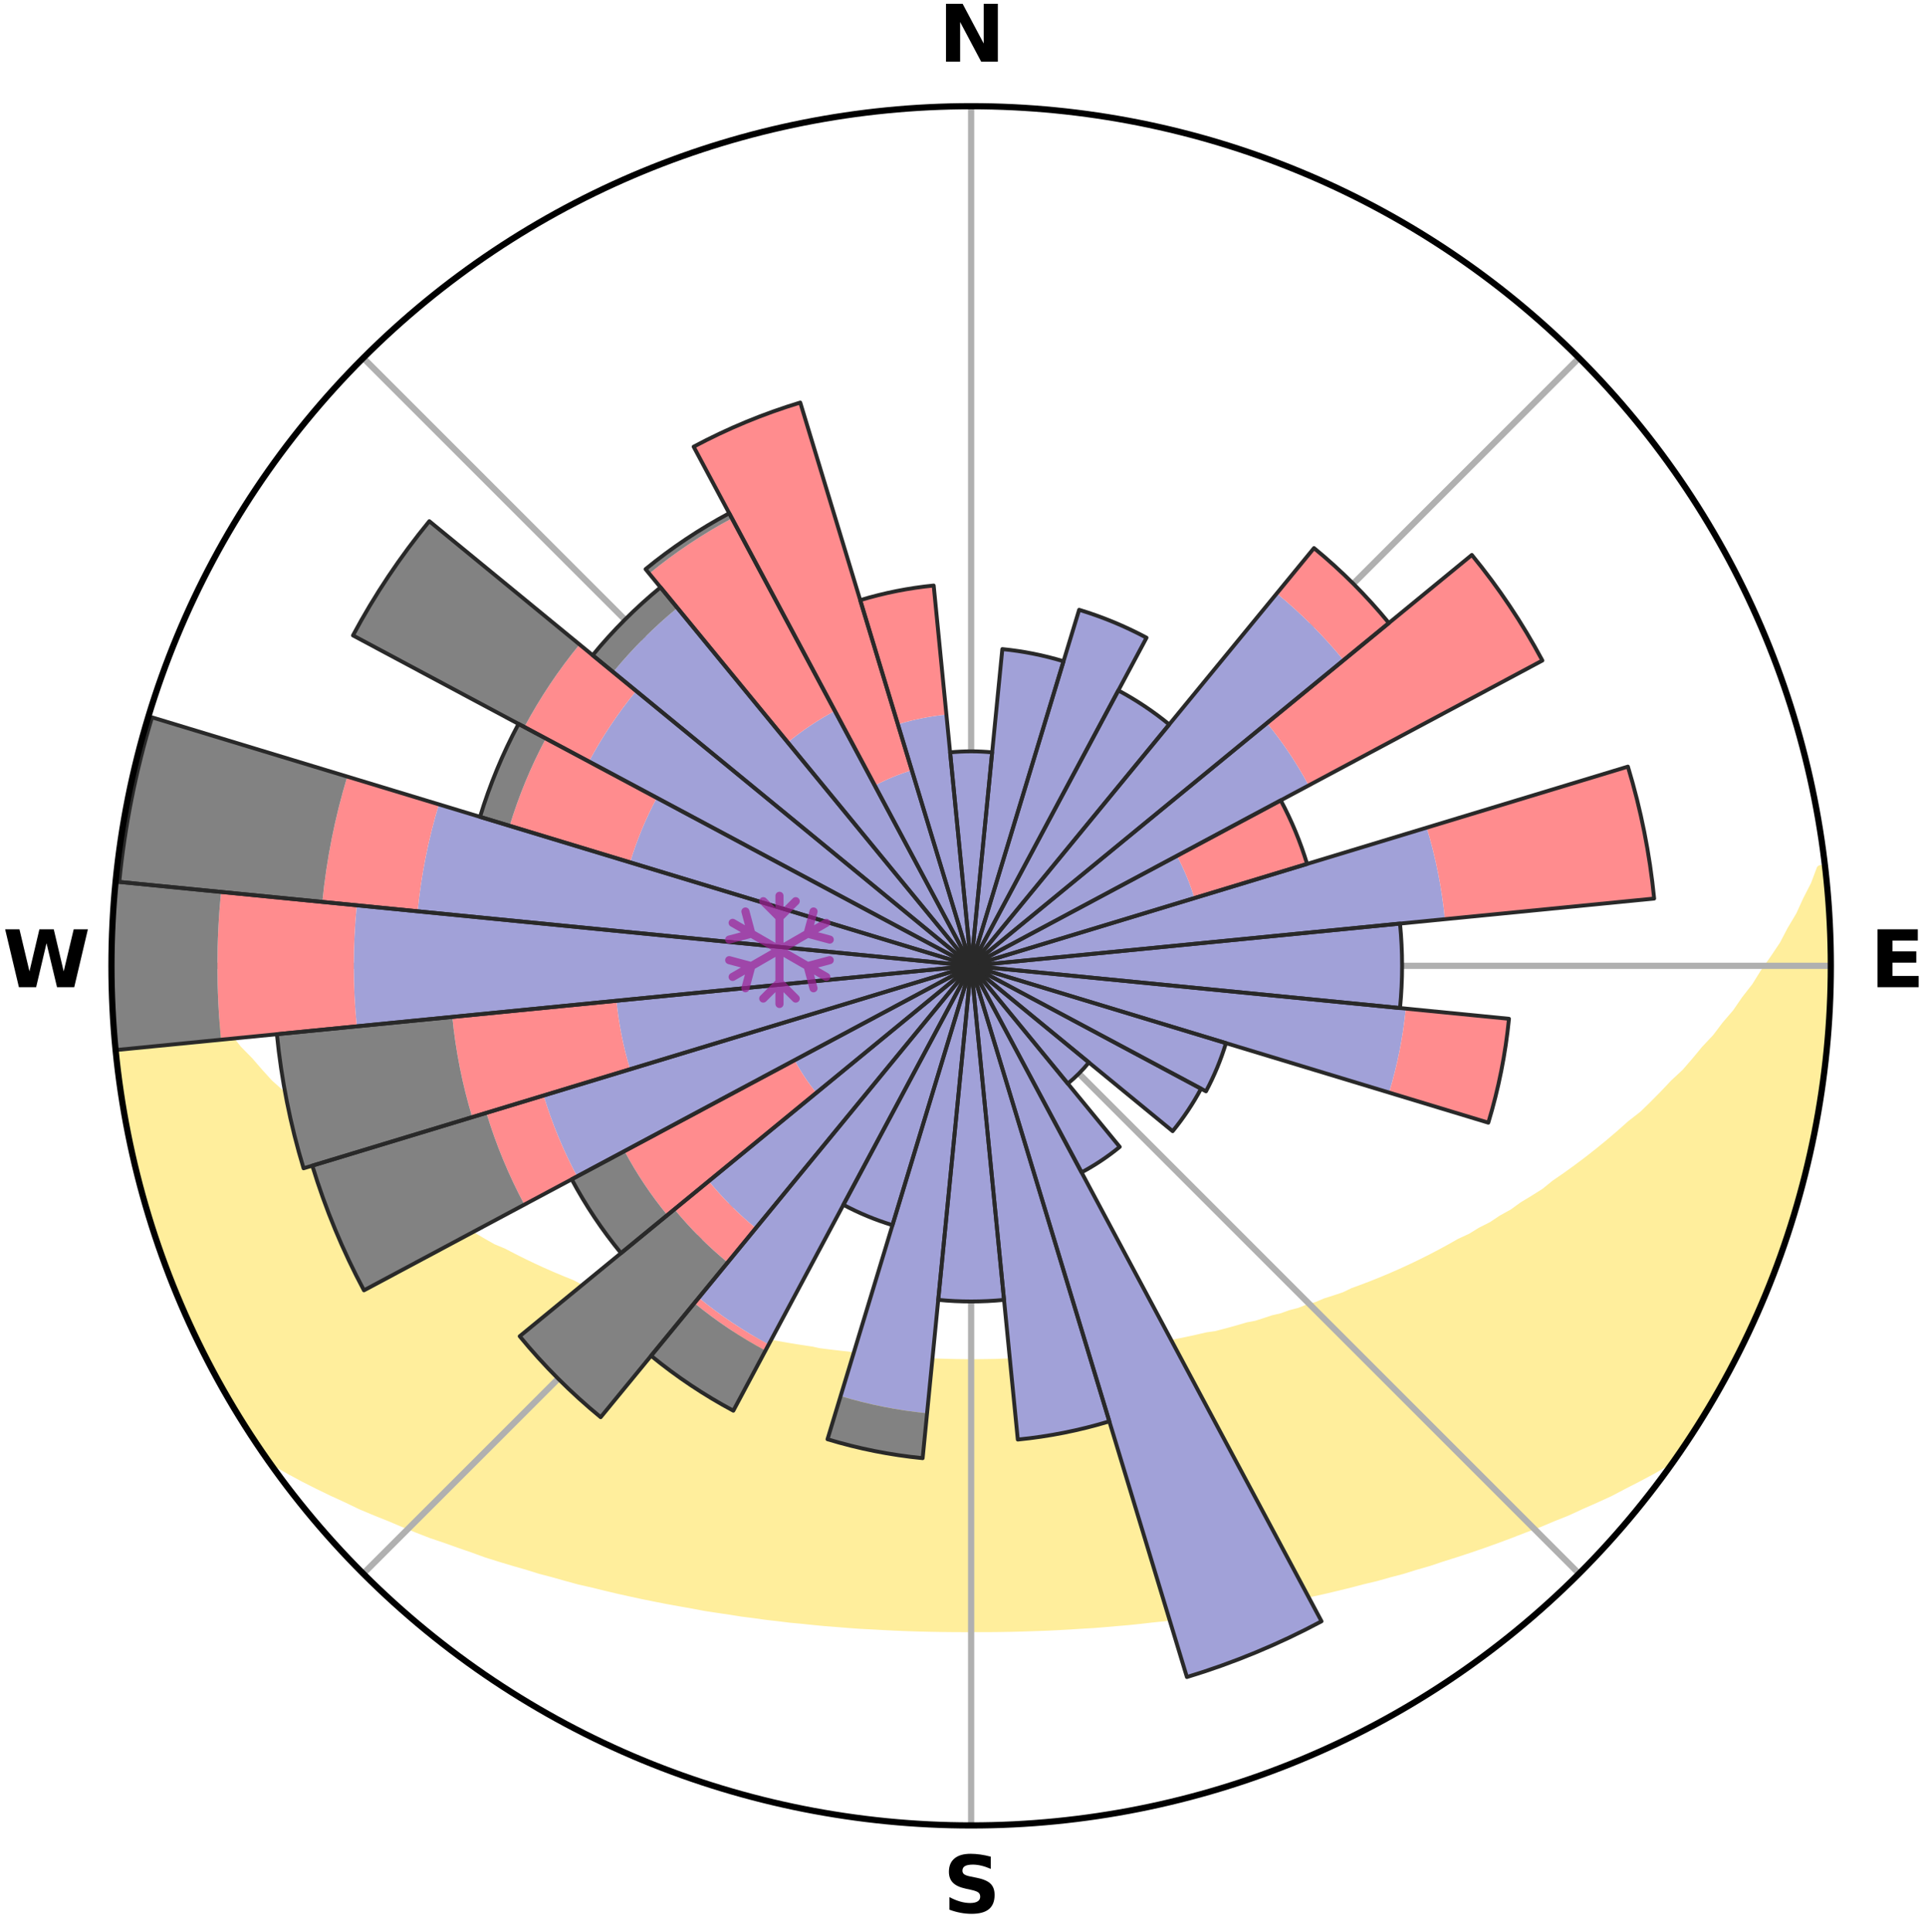 <?xml version="1.0" encoding="utf-8" standalone="no"?>
<!DOCTYPE svg PUBLIC "-//W3C//DTD SVG 1.1//EN"
  "http://www.w3.org/Graphics/SVG/1.1/DTD/svg11.dtd">
<svg xmlns:xlink="http://www.w3.org/1999/xlink" width="248.41pt" height="249.158pt" viewBox="0 0 248.41 249.158" xmlns="http://www.w3.org/2000/svg" version="1.1">
 <title>Ski Rose for Ski Center Lavarone</title>
 <defs>
  <style type="text/css">*{stroke-linejoin: round; stroke-linecap: butt}</style>
 </defs>
 <g id="figure_1">
  <g id="patch_1">
   <path d="M 0 249.158 
L 248.41 249.158 
L 248.41 0 
L 0 0 
z
" style="fill: #ffffff"/>
  </g>
  <g id="axes_1">
   <g id="patch_2">
    <path d="M 236.135 124.579 
C 236.135 110.018 233.267 95.599 227.695 82.147 
C 222.122 68.695 213.955 56.471 203.659 46.175 
C 193.363 35.879 181.139 27.711 167.687 22.139 
C 154.235 16.567 139.815 13.699 125.255 13.699 
C 110.694 13.699 96.275 16.567 82.823 22.139 
C 69.371 27.711 57.147 35.879 46.851 46.175 
C 36.555 56.471 28.387 68.695 22.815 82.147 
C 17.243 95.599 14.375 110.018 14.375 124.579 
C 14.375 139.14 17.243 153.559 22.815 167.011 
C 28.387 180.463 36.555 192.687 46.851 202.983 
C 57.147 213.279 69.371 221.447 82.823 227.019 
C 96.275 232.591 110.694 235.459 125.255 235.459 
C 139.815 235.459 154.235 232.591 167.687 227.019 
C 181.139 221.447 193.363 213.279 203.659 202.983 
C 213.955 192.687 222.122 180.463 227.695 167.011 
C 233.267 153.559 236.135 139.14 236.135 124.579 
M 125.255 124.579 
C 125.255 124.579 125.255 124.579 125.255 124.579 
C 125.255 124.579 125.255 124.579 125.255 124.579 
C 125.255 124.579 125.255 124.579 125.255 124.579 
C 125.255 124.579 125.255 124.579 125.255 124.579 
C 125.255 124.579 125.255 124.579 125.255 124.579 
C 125.255 124.579 125.255 124.579 125.255 124.579 
C 125.255 124.579 125.255 124.579 125.255 124.579 
C 125.255 124.579 125.255 124.579 125.255 124.579 
C 125.255 124.579 125.255 124.579 125.255 124.579 
C 125.255 124.579 125.255 124.579 125.255 124.579 
C 125.255 124.579 125.255 124.579 125.255 124.579 
C 125.255 124.579 125.255 124.579 125.255 124.579 
C 125.255 124.579 125.255 124.579 125.255 124.579 
C 125.255 124.579 125.255 124.579 125.255 124.579 
C 125.255 124.579 125.255 124.579 125.255 124.579 
C 125.255 124.579 125.255 124.579 125.255 124.579 
z
" style="fill: #ffffff"/>
   </g>
   <g id="PolyCollection_1">
    <defs>
     <path id="m538784860b" d="M 235.344 -137.122 
L 234.792 -137.059 
L 234.04 -135.054 
L 233.017 -133.06 
L 232.132 -131.116 
L 230.99 -129.196 
L 230.01 -127.322 
L 228.78 -125.483 
L 227.513 -123.687 
L 226.423 -121.93 
L 225.09 -120.22 
L 223.94 -118.543 
L 222.549 -116.922 
L 221.345 -115.327 
L 219.905 -113.795 
L 218.653 -112.283 
L 217.38 -110.811 
L 215.878 -109.414 
L 214.566 -108.026 
L 213.237 -106.679 
L 211.891 -105.372 
L 210.329 -104.155 
L 208.956 -102.932 
L 207.572 -101.75 
L 206.177 -100.609 
L 204.772 -99.507 
L 203.36 -98.446 
L 201.94 -97.423 
L 200.515 -96.44 
L 199.27 -95.424 
L 197.835 -94.515 
L 196.398 -93.645 
L 195.138 -92.732 
L 193.698 -91.933 
L 192.43 -91.087 
L 190.992 -90.359 
L 189.722 -89.576 
L 188.289 -88.916 
L 187.02 -88.196 
L 185.752 -87.506 
L 184.485 -86.845 
L 183.22 -86.213 
L 181.958 -85.608 
L 180.7 -85.031 
L 179.445 -84.48 
L 178.196 -83.956 
L 176.953 -83.457 
L 175.715 -82.983 
L 174.485 -82.532 
L 173.382 -82 
L 172.164 -81.595 
L 170.954 -81.212 
L 169.862 -80.743 
L 168.668 -80.402 
L 167.584 -79.973 
L 166.406 -79.67 
L 165.333 -79.279 
L 164.173 -79.011 
L 163.111 -78.656 
L 162.053 -78.317 
L 160.921 -78.098 
L 159.876 -77.791 
L 158.837 -77.499 
L 157.802 -77.222 
L 156.773 -76.96 
L 155.689 -76.808 
L 154.674 -76.571 
L 153.666 -76.347 
L 152.663 -76.135 
L 151.667 -75.935 
L 150.676 -75.746 
L 149.691 -75.567 
L 148.712 -75.399 
L 147.74 -75.241 
L 146.806 -75.014 
L 145.842 -74.876 
L 144.884 -74.747 
L 143.932 -74.626 
L 142.985 -74.512 
L 142.043 -74.405 
L 141.125 -74.244 
L 140.191 -74.154 
L 139.262 -74.07 
L 138.338 -73.991 
L 137.429 -73.87 
L 136.511 -73.805 
L 135.597 -73.745 
L 134.687 -73.689 
L 133.785 -73.604 
L 132.88 -73.56 
L 131.977 -73.52 
L 131.079 -73.461 
L 130.18 -73.433 
L 129.282 -73.407 
L 128.387 -73.373 
L 127.491 -73.358 
L 126.596 -73.346 
L 125.702 -73.337 
L 124.808 -73.338 
L 123.913 -73.348 
L 123.019 -73.36 
L 122.124 -73.388 
L 121.228 -73.411 
L 120.33 -73.437 
L 119.434 -73.49 
L 118.534 -73.527 
L 117.631 -73.568 
L 116.732 -73.646 
L 115.825 -73.698 
L 114.915 -73.755 
L 114.001 -73.816 
L 113.095 -73.929 
L 112.175 -74.004 
L 111.251 -74.083 
L 110.323 -74.169 
L 109.408 -74.32 
L 108.472 -74.421 
L 107.531 -74.529 
L 106.585 -74.644 
L 105.633 -74.766 
L 104.706 -74.97 
L 103.746 -75.112 
L 102.78 -75.262 
L 101.808 -75.421 
L 100.83 -75.59 
L 99.846 -75.769 
L 98.856 -75.958 
L 97.86 -76.159 
L 96.858 -76.371 
L 95.851 -76.596 
L 94.837 -76.833 
L 93.818 -77.084 
L 92.794 -77.348 
L 91.692 -77.526 
L 90.654 -77.818 
L 89.61 -78.126 
L 88.561 -78.449 
L 87.422 -78.685 
L 86.361 -79.041 
L 85.296 -79.414 
L 84.131 -79.7 
L 83.055 -80.109 
L 81.872 -80.432 
L 80.787 -80.88 
L 79.588 -81.243 
L 78.495 -81.732 
L 77.282 -82.136 
L 76.061 -82.563 
L 74.832 -83.014 
L 73.727 -83.592 
L 72.488 -84.09 
L 71.244 -84.613 
L 69.995 -85.162 
L 68.741 -85.738 
L 67.484 -86.341 
L 66.224 -86.972 
L 64.962 -87.631 
L 63.54 -88.226 
L 62.273 -88.946 
L 61.007 -89.695 
L 59.574 -90.388 
L 58.308 -91.201 
L 56.872 -91.962 
L 55.61 -92.84 
L 54.174 -93.672 
L 52.921 -94.617 
L 51.491 -95.523 
L 50.063 -96.466 
L 48.64 -97.448 
L 47.223 -98.47 
L 46.006 -99.592 
L 44.605 -100.69 
L 43.214 -101.827 
L 41.834 -103.005 
L 40.264 -104.174 
L 38.907 -105.436 
L 37.565 -106.738 
L 36.239 -108.081 
L 34.723 -109.429 
L 33.432 -110.856 
L 32.162 -112.323 
L 30.703 -113.806 
L 29.476 -115.357 
L 28.274 -116.947 
L 26.887 -118.563 
L 25.739 -120.234 
L 24.408 -121.938 
L 23.109 -123.688 
L 22.054 -125.48 
L 20.826 -127.314 
L 19.846 -129.181 
L 18.703 -131.096 
L 17.814 -133.035 
L 16.784 -135.024 
L 15.834 -137.046 
L 15.1 -137.13 
L 15.1 -137.13 
L 14.903 -135.205 
L 14.798 -133.272 
L 14.603 -131.347 
L 14.563 -129.412 
L 14.435 -127.481 
L 14.399 -125.546 
L 14.52 -123.613 
L 14.426 -121.677 
L 14.548 -119.745 
L 14.584 -117.81 
L 14.769 -115.884 
L 14.984 -113.961 
L 15.117 -112.03 
L 15.394 -110.116 
L 15.628 -108.195 
L 16.036 -106.302 
L 16.298 -104.385 
L 16.619 -102.477 
L 17.043 -100.589 
L 17.497 -98.709 
L 17.981 -96.836 
L 18.573 -94.994 
L 18.948 -93.09 
L 19.523 -91.242 
L 20.128 -89.404 
L 20.763 -87.576 
L 21.428 -85.76 
L 22.123 -83.955 
L 22.85 -82.162 
L 23.607 -80.382 
L 24.397 -78.615 
L 25.219 -76.864 
L 26.083 -75.134 
L 26.913 -73.386 
L 27.845 -71.69 
L 28.762 -69.986 
L 29.728 -68.31 
L 30.715 -66.645 
L 31.753 -65.012 
L 32.797 -63.383 
L 33.878 -61.778 
L 35.485 -60.547 
L 37.308 -59.502 
L 39.148 -58.507 
L 41.006 -57.565 
L 42.867 -56.664 
L 44.734 -55.808 
L 46.54 -54.938 
L 48.401 -54.156 
L 50.262 -53.413 
L 52.06 -52.651 
L 53.854 -51.921 
L 55.643 -51.224 
L 57.474 -50.609 
L 59.249 -49.973 
L 61.017 -49.366 
L 62.736 -48.737 
L 64.49 -48.187 
L 66.235 -47.663 
L 67.971 -47.164 
L 69.659 -46.637 
L 71.378 -46.187 
L 73.055 -45.714 
L 74.722 -45.258 
L 76.413 -44.876 
L 78.067 -44.469 
L 79.71 -44.078 
L 81.348 -43.713 
L 82.976 -43.362 
L 84.599 -43.035 
L 86.211 -42.721 
L 87.818 -42.431 
L 89.414 -42.15 
L 90.988 -41.851 
L 92.573 -41.61 
L 94.147 -41.378 
L 95.704 -41.129 
L 97.267 -40.933 
L 98.813 -40.715 
L 100.361 -40.539 
L 101.896 -40.35 
L 103.435 -40.207 
L 104.96 -40.046 
L 106.482 -39.899 
L 108.003 -39.783 
L 109.516 -39.661 
L 111.026 -39.553 
L 112.536 -39.477 
L 114.04 -39.392 
L 115.541 -39.319 
L 117.039 -39.258 
L 118.536 -39.209 
L 120.031 -39.175 
L 121.525 -39.148 
L 123.017 -39.132 
L 124.509 -39.127 
L 126.001 -39.13 
L 127.492 -39.13 
L 128.985 -39.146 
L 130.479 -39.172 
L 131.973 -39.211 
L 133.47 -39.261 
L 134.97 -39.314 
L 136.471 -39.387 
L 137.974 -39.471 
L 139.481 -39.568 
L 140.995 -39.654 
L 142.508 -39.775 
L 144.026 -39.909 
L 145.552 -40.037 
L 147.078 -40.197 
L 148.608 -40.372 
L 150.152 -40.528 
L 151.692 -40.731 
L 153.247 -40.921 
L 154.797 -41.154 
L 156.367 -41.365 
L 157.942 -41.597 
L 159.51 -41.879 
L 161.102 -42.135 
L 162.699 -42.416 
L 164.307 -42.705 
L 165.919 -43.02 
L 167.543 -43.345 
L 169.17 -43.697 
L 170.81 -44.061 
L 172.453 -44.452 
L 174.108 -44.858 
L 175.766 -45.292 
L 177.466 -45.696 
L 179.145 -46.169 
L 180.864 -46.618 
L 182.552 -47.146 
L 184.289 -47.644 
L 185.996 -48.217 
L 187.749 -48.768 
L 189.51 -49.346 
L 191.278 -49.953 
L 193.054 -50.589 
L 194.837 -51.255 
L 196.625 -51.952 
L 198.469 -52.631 
L 200.268 -53.394 
L 202.13 -54.136 
L 203.935 -54.969 
L 205.797 -55.789 
L 207.666 -56.645 
L 209.466 -57.594 
L 211.319 -58.54 
L 213.164 -59.53 
L 214.983 -60.577 
L 216.613 -61.79 
L 217.715 -63.381 
L 218.766 -65.006 
L 219.794 -66.645 
L 220.774 -68.314 
L 221.741 -69.99 
L 222.648 -71.699 
L 223.584 -73.392 
L 224.461 -75.117 
L 225.275 -76.872 
L 226.044 -78.647 
L 226.916 -80.376 
L 227.69 -82.149 
L 228.393 -83.952 
L 229.105 -85.751 
L 229.769 -87.569 
L 230.387 -89.402 
L 230.959 -91.251 
L 231.484 -93.112 
L 232.077 -94.955 
L 232.57 -96.825 
L 232.961 -98.721 
L 233.441 -100.595 
L 233.885 -102.478 
L 234.191 -104.389 
L 234.593 -106.282 
L 234.775 -108.211 
L 235.096 -110.118 
L 235.355 -112.035 
L 235.601 -113.954 
L 235.789 -115.88 
L 235.795 -117.818 
L 235.912 -119.748 
L 236.009 -121.679 
L 236.071 -123.612 
L 236.097 -125.546 
L 236.077 -127.481 
L 236.022 -129.415 
L 235.776 -131.339 
L 235.669 -133.269 
L 235.53 -135.197 
L 235.344 -137.122 
z
" style="stroke: #ffee9c"/>
    </defs>
    <g clip-path="url(#pf164055e7a)">
     <use xlink:href="#m538784860b" x="0" y="249.158" style="fill: #ffee9c; stroke: #ffee9c"/>
    </g>
   </g>
   <g id="matplotlib.axis_1">
    <g id="xtick_1">
     <g id="line2d_1">
      <path d="M 125.255 124.579 
L 125.255 13.699 
" clip-path="url(#pf164055e7a)" style="fill: none; stroke: #b0b0b0; stroke-width: 0.8; stroke-linecap: square"/>
     </g>
     <g id="text_1">
      <!-- N -->
      <g transform="translate(121.07 7.958) scale(0.1 -0.1)">
       <defs>
        <path id="DejaVuSans-Bold-4e" d="M 588 4666 
L 1931 4666 
L 3628 1466 
L 3628 4666 
L 4769 4666 
L 4769 0 
L 3425 0 
L 1728 3200 
L 1728 0 
L 588 0 
L 588 4666 
z
" transform="scale(0.016)"/>
       </defs>
       <use xlink:href="#DejaVuSans-Bold-4e"/>
      </g>
     </g>
    </g>
    <g id="xtick_2">
     <g id="line2d_2">
      <path d="M 125.255 124.579 
L 203.659 46.175 
" clip-path="url(#pf164055e7a)" style="fill: none; stroke: #b0b0b0; stroke-width: 0.8; stroke-linecap: square"/>
     </g>
    </g>
    <g id="xtick_3">
     <g id="line2d_3">
      <path d="M 125.255 124.579 
L 236.135 124.579 
" clip-path="url(#pf164055e7a)" style="fill: none; stroke: #b0b0b0; stroke-width: 0.8; stroke-linecap: square"/>
     </g>
     <g id="text_2">
      <!-- E -->
      <g transform="translate(241.219 127.338) scale(0.1 -0.1)">
       <defs>
        <path id="DejaVuSans-Bold-45" d="M 588 4666 
L 3834 4666 
L 3834 3756 
L 1791 3756 
L 1791 2888 
L 3713 2888 
L 3713 1978 
L 1791 1978 
L 1791 909 
L 3903 909 
L 3903 0 
L 588 0 
L 588 4666 
z
" transform="scale(0.016)"/>
       </defs>
       <use xlink:href="#DejaVuSans-Bold-45"/>
      </g>
     </g>
    </g>
    <g id="xtick_4">
     <g id="line2d_4">
      <path d="M 125.255 124.579 
L 203.659 202.983 
" clip-path="url(#pf164055e7a)" style="fill: none; stroke: #b0b0b0; stroke-width: 0.8; stroke-linecap: square"/>
     </g>
    </g>
    <g id="xtick_5">
     <g id="line2d_5">
      <path d="M 125.255 124.579 
L 125.255 235.459 
" clip-path="url(#pf164055e7a)" style="fill: none; stroke: #b0b0b0; stroke-width: 0.8; stroke-linecap: square"/>
     </g>
     <g id="text_3">
      <!-- S -->
      <g transform="translate(121.654 246.718) scale(0.1 -0.1)">
       <defs>
        <path id="DejaVuSans-Bold-53" d="M 3834 4519 
L 3834 3531 
Q 3450 3703 3084 3790 
Q 2719 3878 2394 3878 
Q 1963 3878 1756 3759 
Q 1550 3641 1550 3391 
Q 1550 3203 1689 3098 
Q 1828 2994 2194 2919 
L 2706 2816 
Q 3484 2659 3812 2340 
Q 4141 2022 4141 1434 
Q 4141 663 3683 286 
Q 3225 -91 2284 -91 
Q 1841 -91 1394 -6 
Q 947 78 500 244 
L 500 1259 
Q 947 1022 1364 901 
Q 1781 781 2169 781 
Q 2563 781 2772 912 
Q 2981 1044 2981 1288 
Q 2981 1506 2839 1625 
Q 2697 1744 2272 1838 
L 1806 1941 
Q 1106 2091 782 2419 
Q 459 2747 459 3303 
Q 459 4000 909 4375 
Q 1359 4750 2203 4750 
Q 2588 4750 2994 4692 
Q 3400 4634 3834 4519 
z
" transform="scale(0.016)"/>
       </defs>
       <use xlink:href="#DejaVuSans-Bold-53"/>
      </g>
     </g>
    </g>
    <g id="xtick_6">
     <g id="line2d_6">
      <path d="M 125.255 124.579 
L 46.851 202.983 
" clip-path="url(#pf164055e7a)" style="fill: none; stroke: #b0b0b0; stroke-width: 0.8; stroke-linecap: square"/>
     </g>
    </g>
    <g id="xtick_7">
     <g id="line2d_7">
      <path d="M 125.255 124.579 
L 14.375 124.579 
" clip-path="url(#pf164055e7a)" style="fill: none; stroke: #b0b0b0; stroke-width: 0.8; stroke-linecap: square"/>
     </g>
     <g id="text_4">
      <!-- W -->
      <g transform="translate(0.36 127.338) scale(0.1 -0.1)">
       <defs>
        <path id="DejaVuSans-Bold-57" d="M 191 4666 
L 1344 4666 
L 2150 1275 
L 2950 4666 
L 4109 4666 
L 4909 1275 
L 5716 4666 
L 6859 4666 
L 5759 0 
L 4372 0 
L 3525 3547 
L 2688 0 
L 1300 0 
L 191 4666 
z
" transform="scale(0.016)"/>
       </defs>
       <use xlink:href="#DejaVuSans-Bold-57"/>
      </g>
     </g>
    </g>
    <g id="xtick_8">
     <g id="line2d_8">
      <path d="M 125.255 124.579 
L 46.851 46.175 
" clip-path="url(#pf164055e7a)" style="fill: none; stroke: #b0b0b0; stroke-width: 0.8; stroke-linecap: square"/>
     </g>
    </g>
   </g>
   <g id="matplotlib.axis_2"/>
   <g id="patch_3">
    <path d="M 125.255 124.579 
C 125.255 124.579 125.255 124.579 125.255 124.579 
C 125.255 124.579 125.255 124.579 125.255 124.579 
L 125.255 124.579 
C 125.255 124.579 125.255 124.579 125.255 124.579 
C 125.255 124.579 125.255 124.579 125.255 124.579 
z
" clip-path="url(#pf164055e7a)" style="fill: #d9d9d9"/>
   </g>
   <g id="patch_4">
    <path d="M 125.255 124.579 
C 125.255 124.579 125.255 124.579 125.255 124.579 
C 125.255 124.579 125.255 124.579 125.255 124.579 
L 125.255 124.579 
C 125.255 124.579 125.255 124.579 125.255 124.579 
C 125.255 124.579 125.255 124.579 125.255 124.579 
z
" clip-path="url(#pf164055e7a)" style="fill: #d9d9d9"/>
   </g>
   <g id="patch_5">
    <path d="M 125.255 124.579 
C 125.255 124.579 125.255 124.579 125.255 124.579 
C 125.255 124.579 125.255 124.579 125.255 124.579 
L 125.255 124.579 
C 125.255 124.579 125.255 124.579 125.255 124.579 
C 125.255 124.579 125.255 124.579 125.255 124.579 
z
" clip-path="url(#pf164055e7a)" style="fill: #d9d9d9"/>
   </g>
   <g id="patch_6">
    <path d="M 125.255 124.579 
C 125.255 124.579 125.255 124.579 125.255 124.579 
C 125.255 124.579 125.255 124.579 125.255 124.579 
L 125.255 124.579 
C 125.255 124.579 125.255 124.579 125.255 124.579 
C 125.255 124.579 125.255 124.579 125.255 124.579 
z
" clip-path="url(#pf164055e7a)" style="fill: #d9d9d9"/>
   </g>
   <g id="patch_7">
    <path d="M 125.255 124.579 
C 125.255 124.579 125.255 124.579 125.255 124.579 
C 125.255 124.579 125.255 124.579 125.255 124.579 
L 125.255 124.579 
C 125.255 124.579 125.255 124.579 125.255 124.579 
C 125.255 124.579 125.255 124.579 125.255 124.579 
z
" clip-path="url(#pf164055e7a)" style="fill: #d9d9d9"/>
   </g>
   <g id="patch_8">
    <path d="M 125.255 124.579 
C 125.255 124.579 125.255 124.579 125.255 124.579 
C 125.255 124.579 125.255 124.579 125.255 124.579 
L 125.255 124.579 
C 125.255 124.579 125.255 124.579 125.255 124.579 
C 125.255 124.579 125.255 124.579 125.255 124.579 
z
" clip-path="url(#pf164055e7a)" style="fill: #d9d9d9"/>
   </g>
   <g id="patch_9">
    <path d="M 125.255 124.579 
C 125.255 124.579 125.255 124.579 125.255 124.579 
C 125.255 124.579 125.255 124.579 125.255 124.579 
L 125.255 124.579 
C 125.255 124.579 125.255 124.579 125.255 124.579 
C 125.255 124.579 125.255 124.579 125.255 124.579 
z
" clip-path="url(#pf164055e7a)" style="fill: #d9d9d9"/>
   </g>
   <g id="patch_10">
    <path d="M 125.255 124.579 
C 125.255 124.579 125.255 124.579 125.255 124.579 
C 125.255 124.579 125.255 124.579 125.255 124.579 
L 125.255 124.579 
C 125.255 124.579 125.255 124.579 125.255 124.579 
C 125.255 124.579 125.255 124.579 125.255 124.579 
z
" clip-path="url(#pf164055e7a)" style="fill: #d9d9d9"/>
   </g>
   <g id="patch_11">
    <path d="M 125.255 124.579 
C 125.255 124.579 125.255 124.579 125.255 124.579 
C 125.255 124.579 125.255 124.579 125.255 124.579 
L 125.255 124.579 
C 125.255 124.579 125.255 124.579 125.255 124.579 
C 125.255 124.579 125.255 124.579 125.255 124.579 
z
" clip-path="url(#pf164055e7a)" style="fill: #d9d9d9"/>
   </g>
   <g id="patch_12">
    <path d="M 125.255 124.579 
C 125.255 124.579 125.255 124.579 125.255 124.579 
C 125.255 124.579 125.255 124.579 125.255 124.579 
L 125.255 124.579 
C 125.255 124.579 125.255 124.579 125.255 124.579 
C 125.255 124.579 125.255 124.579 125.255 124.579 
z
" clip-path="url(#pf164055e7a)" style="fill: #d9d9d9"/>
   </g>
   <g id="patch_13">
    <path d="M 125.255 124.579 
C 125.255 124.579 125.255 124.579 125.255 124.579 
C 125.255 124.579 125.255 124.579 125.255 124.579 
L 125.255 124.579 
C 125.255 124.579 125.255 124.579 125.255 124.579 
C 125.255 124.579 125.255 124.579 125.255 124.579 
z
" clip-path="url(#pf164055e7a)" style="fill: #d9d9d9"/>
   </g>
   <g id="patch_14">
    <path d="M 125.255 124.579 
C 125.255 124.579 125.255 124.579 125.255 124.579 
C 125.255 124.579 125.255 124.579 125.255 124.579 
L 125.255 124.579 
C 125.255 124.579 125.255 124.579 125.255 124.579 
C 125.255 124.579 125.255 124.579 125.255 124.579 
z
" clip-path="url(#pf164055e7a)" style="fill: #d9d9d9"/>
   </g>
   <g id="patch_15">
    <path d="M 125.255 124.579 
C 125.255 124.579 125.255 124.579 125.255 124.579 
C 125.255 124.579 125.255 124.579 125.255 124.579 
L 125.255 124.579 
C 125.255 124.579 125.255 124.579 125.255 124.579 
C 125.255 124.579 125.255 124.579 125.255 124.579 
z
" clip-path="url(#pf164055e7a)" style="fill: #d9d9d9"/>
   </g>
   <g id="patch_16">
    <path d="M 125.255 124.579 
C 125.255 124.579 125.255 124.579 125.255 124.579 
C 125.255 124.579 125.255 124.579 125.255 124.579 
L 125.255 124.579 
C 125.255 124.579 125.255 124.579 125.255 124.579 
C 125.255 124.579 125.255 124.579 125.255 124.579 
z
" clip-path="url(#pf164055e7a)" style="fill: #d9d9d9"/>
   </g>
   <g id="patch_17">
    <path d="M 125.255 124.579 
C 125.255 124.579 125.255 124.579 125.255 124.579 
C 125.255 124.579 125.255 124.579 125.255 124.579 
L 125.255 124.579 
C 125.255 124.579 125.255 124.579 125.255 124.579 
C 125.255 124.579 125.255 124.579 125.255 124.579 
z
" clip-path="url(#pf164055e7a)" style="fill: #d9d9d9"/>
   </g>
   <g id="patch_18">
    <path d="M 125.255 124.579 
C 125.255 124.579 125.255 124.579 125.255 124.579 
C 125.255 124.579 125.255 124.579 125.255 124.579 
L 125.255 124.579 
C 125.255 124.579 125.255 124.579 125.255 124.579 
C 125.255 124.579 125.255 124.579 125.255 124.579 
z
" clip-path="url(#pf164055e7a)" style="fill: #d9d9d9"/>
   </g>
   <g id="patch_19">
    <path d="M 125.255 124.579 
C 125.255 124.579 125.255 124.579 125.255 124.579 
C 125.255 124.579 125.255 124.579 125.255 124.579 
L 125.255 124.579 
C 125.255 124.579 125.255 124.579 125.255 124.579 
C 125.255 124.579 125.255 124.579 125.255 124.579 
z
" clip-path="url(#pf164055e7a)" style="fill: #d9d9d9"/>
   </g>
   <g id="patch_20">
    <path d="M 125.255 124.579 
C 125.255 124.579 125.255 124.579 125.255 124.579 
C 125.255 124.579 125.255 124.579 125.255 124.579 
L 125.255 124.579 
C 125.255 124.579 125.255 124.579 125.255 124.579 
C 125.255 124.579 125.255 124.579 125.255 124.579 
z
" clip-path="url(#pf164055e7a)" style="fill: #d9d9d9"/>
   </g>
   <g id="patch_21">
    <path d="M 125.255 124.579 
C 125.255 124.579 125.255 124.579 125.255 124.579 
C 125.255 124.579 125.255 124.579 125.255 124.579 
L 125.255 124.579 
C 125.255 124.579 125.255 124.579 125.255 124.579 
C 125.255 124.579 125.255 124.579 125.255 124.579 
z
" clip-path="url(#pf164055e7a)" style="fill: #d9d9d9"/>
   </g>
   <g id="patch_22">
    <path d="M 125.255 124.579 
C 125.255 124.579 125.255 124.579 125.255 124.579 
C 125.255 124.579 125.255 124.579 125.255 124.579 
L 125.255 124.579 
C 125.255 124.579 125.255 124.579 125.255 124.579 
C 125.255 124.579 125.255 124.579 125.255 124.579 
z
" clip-path="url(#pf164055e7a)" style="fill: #d9d9d9"/>
   </g>
   <g id="patch_23">
    <path d="M 125.255 124.579 
C 125.255 124.579 125.255 124.579 125.255 124.579 
C 125.255 124.579 125.255 124.579 125.255 124.579 
L 125.255 124.579 
C 125.255 124.579 125.255 124.579 125.255 124.579 
C 125.255 124.579 125.255 124.579 125.255 124.579 
z
" clip-path="url(#pf164055e7a)" style="fill: #d9d9d9"/>
   </g>
   <g id="patch_24">
    <path d="M 125.255 124.579 
C 125.255 124.579 125.255 124.579 125.255 124.579 
C 125.255 124.579 125.255 124.579 125.255 124.579 
L 125.255 124.579 
C 125.255 124.579 125.255 124.579 125.255 124.579 
C 125.255 124.579 125.255 124.579 125.255 124.579 
z
" clip-path="url(#pf164055e7a)" style="fill: #d9d9d9"/>
   </g>
   <g id="patch_25">
    <path d="M 125.255 124.579 
C 125.255 124.579 125.255 124.579 125.255 124.579 
C 125.255 124.579 125.255 124.579 125.255 124.579 
L 125.255 124.579 
C 125.255 124.579 125.255 124.579 125.255 124.579 
C 125.255 124.579 125.255 124.579 125.255 124.579 
z
" clip-path="url(#pf164055e7a)" style="fill: #d9d9d9"/>
   </g>
   <g id="patch_26">
    <path d="M 125.255 124.579 
C 125.255 124.579 125.255 124.579 125.255 124.579 
C 125.255 124.579 125.255 124.579 125.255 124.579 
L 125.255 124.579 
C 125.255 124.579 125.255 124.579 125.255 124.579 
C 125.255 124.579 125.255 124.579 125.255 124.579 
z
" clip-path="url(#pf164055e7a)" style="fill: #d9d9d9"/>
   </g>
   <g id="patch_27">
    <path d="M 125.255 124.579 
C 125.255 124.579 125.255 124.579 125.255 124.579 
C 125.255 124.579 125.255 124.579 125.255 124.579 
L 125.255 124.579 
C 125.255 124.579 125.255 124.579 125.255 124.579 
C 125.255 124.579 125.255 124.579 125.255 124.579 
z
" clip-path="url(#pf164055e7a)" style="fill: #d9d9d9"/>
   </g>
   <g id="patch_28">
    <path d="M 125.255 124.579 
C 125.255 124.579 125.255 124.579 125.255 124.579 
C 125.255 124.579 125.255 124.579 125.255 124.579 
L 125.255 124.579 
C 125.255 124.579 125.255 124.579 125.255 124.579 
C 125.255 124.579 125.255 124.579 125.255 124.579 
z
" clip-path="url(#pf164055e7a)" style="fill: #d9d9d9"/>
   </g>
   <g id="patch_29">
    <path d="M 125.255 124.579 
C 125.255 124.579 125.255 124.579 125.255 124.579 
C 125.255 124.579 125.255 124.579 125.255 124.579 
L 125.255 124.579 
C 125.255 124.579 125.255 124.579 125.255 124.579 
C 125.255 124.579 125.255 124.579 125.255 124.579 
z
" clip-path="url(#pf164055e7a)" style="fill: #d9d9d9"/>
   </g>
   <g id="patch_30">
    <path d="M 125.255 124.579 
C 125.255 124.579 125.255 124.579 125.255 124.579 
C 125.255 124.579 125.255 124.579 125.255 124.579 
L 125.255 124.579 
C 125.255 124.579 125.255 124.579 125.255 124.579 
C 125.255 124.579 125.255 124.579 125.255 124.579 
z
" clip-path="url(#pf164055e7a)" style="fill: #d9d9d9"/>
   </g>
   <g id="patch_31">
    <path d="M 125.255 124.579 
C 125.255 124.579 125.255 124.579 125.255 124.579 
C 125.255 124.579 125.255 124.579 125.255 124.579 
L 125.255 124.579 
C 125.255 124.579 125.255 124.579 125.255 124.579 
C 125.255 124.579 125.255 124.579 125.255 124.579 
z
" clip-path="url(#pf164055e7a)" style="fill: #d9d9d9"/>
   </g>
   <g id="patch_32">
    <path d="M 125.255 124.579 
C 125.255 124.579 125.255 124.579 125.255 124.579 
C 125.255 124.579 125.255 124.579 125.255 124.579 
L 125.255 124.579 
C 125.255 124.579 125.255 124.579 125.255 124.579 
C 125.255 124.579 125.255 124.579 125.255 124.579 
z
" clip-path="url(#pf164055e7a)" style="fill: #d9d9d9"/>
   </g>
   <g id="patch_33">
    <path d="M 125.255 124.579 
C 125.255 124.579 125.255 124.579 125.255 124.579 
C 125.255 124.579 125.255 124.579 125.255 124.579 
L 125.255 124.579 
C 125.255 124.579 125.255 124.579 125.255 124.579 
C 125.255 124.579 125.255 124.579 125.255 124.579 
z
" clip-path="url(#pf164055e7a)" style="fill: #d9d9d9"/>
   </g>
   <g id="patch_34">
    <path d="M 125.255 124.579 
C 125.255 124.579 125.255 124.579 125.255 124.579 
C 125.255 124.579 125.255 124.579 125.255 124.579 
L 125.255 124.579 
C 125.255 124.579 125.255 124.579 125.255 124.579 
C 125.255 124.579 125.255 124.579 125.255 124.579 
z
" clip-path="url(#pf164055e7a)" style="fill: #d9d9d9"/>
   </g>
   <g id="patch_35">
    <path d="M 125.255 124.579 
C 125.255 124.579 125.255 124.579 125.255 124.579 
C 125.255 124.579 125.255 124.579 125.255 124.579 
L 127.966 97.048 
C 127.065 96.959 126.16 96.915 125.255 96.915 
C 124.349 96.915 123.444 96.959 122.543 97.048 
z
" clip-path="url(#pf164055e7a)" style="fill: #a1a1d8"/>
   </g>
   <g id="patch_36">
    <path d="M 125.255 124.579 
C 125.255 124.579 125.255 124.579 125.255 124.579 
C 125.255 124.579 125.255 124.579 125.255 124.579 
L 137.171 85.296 
C 135.885 84.906 134.581 84.58 133.263 84.318 
C 131.946 84.055 130.616 83.858 129.278 83.726 
z
" clip-path="url(#pf164055e7a)" style="fill: #a1a1d8"/>
   </g>
   <g id="patch_37">
    <path d="M 125.255 124.579 
C 125.255 124.579 125.255 124.579 125.255 124.579 
C 125.255 124.579 125.255 124.579 125.255 124.579 
L 147.877 82.256 
C 146.492 81.516 145.071 80.844 143.62 80.242 
C 142.168 79.641 140.689 79.112 139.185 78.656 
z
" clip-path="url(#pf164055e7a)" style="fill: #a1a1d8"/>
   </g>
   <g id="patch_38">
    <path d="M 125.255 124.579 
C 125.255 124.579 125.255 124.579 125.255 124.579 
C 125.255 124.579 125.255 124.579 125.255 124.579 
L 150.804 93.447 
C 149.785 92.611 148.725 91.825 147.629 91.093 
C 146.533 90.361 145.402 89.683 144.239 89.061 
z
" clip-path="url(#pf164055e7a)" style="fill: #a1a1d8"/>
   </g>
   <g id="patch_39">
    <path d="M 125.255 124.579 
C 125.255 124.579 125.255 124.579 125.255 124.579 
C 125.255 124.579 125.255 124.579 125.255 124.579 
L 173.292 85.156 
C 172.002 83.584 170.635 82.076 169.197 80.637 
C 167.758 79.199 166.25 77.832 164.678 76.542 
z
" clip-path="url(#pf164055e7a)" style="fill: #a1a1d8"/>
   </g>
   <g id="patch_40">
    <path d="M 125.255 124.579 
C 125.255 124.579 125.255 124.579 125.255 124.579 
C 125.255 124.579 125.255 124.579 125.255 124.579 
L 168.786 101.311 
C 168.025 99.886 167.194 98.499 166.296 97.156 
C 165.399 95.813 164.436 94.514 163.411 93.265 
z
" clip-path="url(#pf164055e7a)" style="fill: #a1a1d8"/>
   </g>
   <g id="patch_41">
    <path d="M 125.255 124.579 
C 125.255 124.579 125.255 124.579 125.255 124.579 
C 125.255 124.579 125.255 124.579 125.255 124.579 
L 154.055 115.843 
C 153.769 114.9 153.437 113.972 153.06 113.062 
C 152.683 112.152 152.261 111.261 151.797 110.392 
z
" clip-path="url(#pf164055e7a)" style="fill: #a1a1d8"/>
   </g>
   <g id="patch_42">
    <path d="M 125.255 124.579 
C 125.255 124.579 125.255 124.579 125.255 124.579 
C 125.255 124.579 125.255 124.579 125.255 124.579 
L 186.363 118.56 
C 186.166 116.56 185.871 114.571 185.479 112.6 
C 185.087 110.628 184.598 108.678 184.015 106.754 
z
" clip-path="url(#pf164055e7a)" style="fill: #a1a1d8"/>
   </g>
   <g id="patch_43">
    <path d="M 125.255 124.579 
C 125.255 124.579 125.255 124.579 125.255 124.579 
C 125.255 124.579 125.255 124.579 125.255 124.579 
L 180.569 130.027 
C 180.748 128.217 180.837 126.398 180.837 124.579 
C 180.837 122.76 180.748 120.942 180.569 119.131 
z
" clip-path="url(#pf164055e7a)" style="fill: #a1a1d8"/>
   </g>
   <g id="patch_44">
    <path d="M 125.255 124.579 
C 125.255 124.579 125.255 124.579 125.255 124.579 
C 125.255 124.579 125.255 124.579 125.255 124.579 
L 179.164 140.932 
C 179.699 139.168 180.148 137.378 180.508 135.57 
C 180.867 133.761 181.138 131.936 181.319 130.101 
z
" clip-path="url(#pf164055e7a)" style="fill: #a1a1d8"/>
   </g>
   <g id="patch_45">
    <path d="M 125.255 124.579 
C 125.255 124.579 125.255 124.579 125.255 124.579 
C 125.255 124.579 125.255 124.579 125.255 124.579 
L 155.545 140.769 
C 156.074 139.778 156.555 138.761 156.986 137.722 
C 157.416 136.684 157.795 135.625 158.121 134.549 
z
" clip-path="url(#pf164055e7a)" style="fill: #a1a1d8"/>
   </g>
   <g id="patch_46">
    <path d="M 125.255 124.579 
C 125.255 124.579 125.255 124.579 125.255 124.579 
C 125.255 124.579 125.255 124.579 125.255 124.579 
L 151.245 145.909 
C 151.943 145.058 152.599 144.173 153.21 143.258 
C 153.822 142.343 154.388 141.399 154.907 140.428 
z
" clip-path="url(#pf164055e7a)" style="fill: #a1a1d8"/>
   </g>
   <g id="patch_47">
    <path d="M 125.255 124.579 
C 125.255 124.579 125.255 124.579 125.255 124.579 
C 125.255 124.579 125.255 124.579 125.255 124.579 
L 137.722 139.77 
C 138.219 139.362 138.696 138.929 139.15 138.475 
C 139.605 138.02 140.037 137.543 140.446 137.046 
z
" clip-path="url(#pf164055e7a)" style="fill: #a1a1d8"/>
   </g>
   <g id="patch_48">
    <path d="M 125.255 124.579 
C 125.255 124.579 125.255 124.579 125.255 124.579 
C 125.255 124.579 125.255 124.579 125.255 124.579 
L 139.497 151.224 
C 140.369 150.758 141.218 150.249 142.04 149.7 
C 142.862 149.15 143.657 148.561 144.421 147.933 
z
" clip-path="url(#pf164055e7a)" style="fill: #a1a1d8"/>
   </g>
   <g id="patch_49">
    <path d="M 125.255 124.579 
C 125.255 124.579 125.255 124.579 125.255 124.579 
C 125.255 124.579 125.255 124.579 125.255 124.579 
L 153.084 216.32 
C 156.087 215.409 159.043 214.352 161.942 213.151 
C 164.842 211.95 167.68 210.608 170.447 209.128 
z
" clip-path="url(#pf164055e7a)" style="fill: #a1a1d8"/>
   </g>
   <g id="patch_50">
    <path d="M 125.255 124.579 
C 125.255 124.579 125.255 124.579 125.255 124.579 
C 125.255 124.579 125.255 124.579 125.255 124.579 
L 131.273 185.687 
C 133.274 185.49 135.263 185.195 137.234 184.803 
C 139.205 184.411 141.156 183.923 143.08 183.339 
z
" clip-path="url(#pf164055e7a)" style="fill: #a1a1d8"/>
   </g>
   <g id="patch_51">
    <path d="M 125.255 124.579 
C 125.255 124.579 125.255 124.579 125.255 124.579 
C 125.255 124.579 125.255 124.579 125.255 124.579 
L 121.011 167.668 
C 122.421 167.807 123.838 167.877 125.255 167.877 
C 126.672 167.877 128.088 167.807 129.499 167.668 
z
" clip-path="url(#pf164055e7a)" style="fill: #a1a1d8"/>
   </g>
   <g id="patch_52">
    <path d="M 125.255 124.579 
C 125.255 124.579 125.255 124.579 125.255 124.579 
C 125.255 124.579 125.255 124.579 125.255 124.579 
L 108.42 180.075 
C 110.237 180.626 112.079 181.088 113.941 181.458 
C 115.803 181.828 117.681 182.107 119.571 182.293 
z
" clip-path="url(#pf164055e7a)" style="fill: #a1a1d8"/>
   </g>
   <g id="patch_53">
    <path d="M 125.255 124.579 
C 125.255 124.579 125.255 124.579 125.255 124.579 
C 125.255 124.579 125.255 124.579 125.255 124.579 
L 108.778 155.405 
C 109.787 155.944 110.822 156.434 111.879 156.871 
C 112.936 157.309 114.014 157.695 115.109 158.027 
z
" clip-path="url(#pf164055e7a)" style="fill: #a1a1d8"/>
   </g>
   <g id="patch_54">
    <path d="M 125.255 124.579 
C 125.255 124.579 125.255 124.579 125.255 124.579 
C 125.255 124.579 125.255 124.579 125.255 124.579 
L 90.114 167.398 
C 91.516 168.548 92.973 169.629 94.48 170.636 
C 95.988 171.644 97.544 172.576 99.143 173.431 
z
" clip-path="url(#pf164055e7a)" style="fill: #a1a1d8"/>
   </g>
   <g id="patch_55">
    <path d="M 125.255 124.579 
C 125.255 124.579 125.255 124.579 125.255 124.579 
C 125.255 124.579 125.255 124.579 125.255 124.579 
L 91.411 152.354 
C 92.32 153.462 93.283 154.524 94.297 155.537 
C 95.31 156.551 96.372 157.514 97.48 158.423 
z
" clip-path="url(#pf164055e7a)" style="fill: #a1a1d8"/>
   </g>
   <g id="patch_56">
    <path d="M 125.255 124.579 
C 125.255 124.579 125.255 124.579 125.255 124.579 
C 125.255 124.579 125.255 124.579 125.255 124.579 
L 102.478 136.754 
C 102.876 137.499 103.311 138.225 103.781 138.928 
C 104.25 139.631 104.754 140.31 105.29 140.963 
z
" clip-path="url(#pf164055e7a)" style="fill: #a1a1d8"/>
   </g>
   <g id="patch_57">
    <path d="M 125.255 124.579 
C 125.255 124.579 125.255 124.579 125.255 124.579 
C 125.255 124.579 125.255 124.579 125.255 124.579 
L 70.107 141.308 
C 70.655 143.113 71.291 144.89 72.013 146.633 
C 72.734 148.375 73.541 150.082 74.431 151.745 
z
" clip-path="url(#pf164055e7a)" style="fill: #a1a1d8"/>
   </g>
   <g id="patch_58">
    <path d="M 125.255 124.579 
C 125.255 124.579 125.255 124.579 125.255 124.579 
C 125.255 124.579 125.255 124.579 125.255 124.579 
L 79.504 129.085 
C 79.652 130.583 79.873 132.072 80.166 133.548 
C 80.46 135.024 80.826 136.484 81.262 137.924 
z
" clip-path="url(#pf164055e7a)" style="fill: #a1a1d8"/>
   </g>
   <g id="patch_59">
    <path d="M 125.255 124.579 
C 125.255 124.579 125.255 124.579 125.255 124.579 
C 125.255 124.579 125.255 124.579 125.255 124.579 
L 46.012 116.774 
C 45.757 119.368 45.629 121.973 45.629 124.579 
C 45.629 127.185 45.757 129.79 46.012 132.384 
z
" clip-path="url(#pf164055e7a)" style="fill: #a1a1d8"/>
   </g>
   <g id="patch_60">
    <path d="M 125.255 124.579 
C 125.255 124.579 125.255 124.579 125.255 124.579 
C 125.255 124.579 125.255 124.579 125.255 124.579 
L 56.604 103.754 
C 55.922 106.001 55.351 108.28 54.893 110.583 
C 54.435 112.886 54.09 115.21 53.86 117.547 
z
" clip-path="url(#pf164055e7a)" style="fill: #a1a1d8"/>
   </g>
   <g id="patch_61">
    <path d="M 125.255 124.579 
C 125.255 124.579 125.255 124.579 125.255 124.579 
C 125.255 124.579 125.255 124.579 125.255 124.579 
L 84.711 102.908 
C 84.002 104.235 83.358 105.596 82.782 106.986 
C 82.206 108.377 81.699 109.794 81.262 111.234 
z
" clip-path="url(#pf164055e7a)" style="fill: #a1a1d8"/>
   </g>
   <g id="patch_62">
    <path d="M 125.255 124.579 
C 125.255 124.579 125.255 124.579 125.255 124.579 
C 125.255 124.579 125.255 124.579 125.255 124.579 
L 82.046 89.118 
C 80.885 90.533 79.794 92.003 78.778 93.524 
C 77.762 95.045 76.82 96.616 75.958 98.229 
z
" clip-path="url(#pf164055e7a)" style="fill: #a1a1d8"/>
   </g>
   <g id="patch_63">
    <path d="M 125.255 124.579 
C 125.255 124.579 125.255 124.579 125.255 124.579 
C 125.255 124.579 125.255 124.579 125.255 124.579 
L 87.367 78.413 
C 85.856 79.653 84.407 80.966 83.024 82.348 
C 81.642 83.731 80.328 85.18 79.088 86.691 
z
" clip-path="url(#pf164055e7a)" style="fill: #a1a1d8"/>
   </g>
   <g id="patch_64">
    <path d="M 125.255 124.579 
C 125.255 124.579 125.255 124.579 125.255 124.579 
C 125.255 124.579 125.255 124.579 125.255 124.579 
L 107.678 91.696 
C 106.602 92.271 105.555 92.899 104.54 93.577 
C 103.525 94.255 102.544 94.983 101.601 95.757 
z
" clip-path="url(#pf164055e7a)" style="fill: #a1a1d8"/>
   </g>
   <g id="patch_65">
    <path d="M 125.255 124.579 
C 125.255 124.579 125.255 124.579 125.255 124.579 
C 125.255 124.579 125.255 124.579 125.255 124.579 
L 117.601 99.349 
C 116.776 99.6 115.963 99.891 115.165 100.221 
C 114.368 100.551 113.588 100.92 112.826 101.327 
z
" clip-path="url(#pf164055e7a)" style="fill: #a1a1d8"/>
   </g>
   <g id="patch_66">
    <path d="M 125.255 124.579 
C 125.255 124.579 125.255 124.579 125.255 124.579 
C 125.255 124.579 125.255 124.579 125.255 124.579 
L 122.063 92.175 
C 121.003 92.279 119.948 92.436 118.902 92.644 
C 117.857 92.852 116.823 93.111 115.803 93.42 
z
" clip-path="url(#pf164055e7a)" style="fill: #a1a1d8"/>
   </g>
   <g id="patch_67">
    <path d="M 122.543 97.048 
C 123.444 96.959 124.349 96.915 125.255 96.915 
C 126.16 96.915 127.065 96.959 127.966 97.048 
L 127.966 97.048 
C 127.065 96.959 126.16 96.915 125.255 96.915 
C 124.349 96.915 123.444 96.959 122.543 97.048 
z
" clip-path="url(#pf164055e7a)" style="fill: #ff8c8e"/>
   </g>
   <g id="patch_68">
    <path d="M 129.278 83.726 
C 130.616 83.858 131.946 84.055 133.263 84.318 
C 134.581 84.58 135.885 84.906 137.171 85.296 
L 137.171 85.296 
C 135.885 84.906 134.581 84.58 133.263 84.318 
C 131.946 84.055 130.616 83.858 129.278 83.726 
z
" clip-path="url(#pf164055e7a)" style="fill: #ff8c8e"/>
   </g>
   <g id="patch_69">
    <path d="M 139.185 78.656 
C 140.689 79.112 142.168 79.641 143.62 80.242 
C 145.071 80.844 146.492 81.516 147.877 82.256 
L 147.877 82.256 
C 146.492 81.516 145.071 80.844 143.62 80.242 
C 142.168 79.641 140.689 79.112 139.185 78.656 
z
" clip-path="url(#pf164055e7a)" style="fill: #ff8c8e"/>
   </g>
   <g id="patch_70">
    <path d="M 144.239 89.061 
C 145.402 89.683 146.533 90.361 147.629 91.093 
C 148.725 91.825 149.785 92.611 150.804 93.447 
L 150.804 93.447 
C 149.785 92.611 148.725 91.825 147.629 91.093 
C 146.533 90.361 145.402 89.683 144.239 89.061 
z
" clip-path="url(#pf164055e7a)" style="fill: #ff8c8e"/>
   </g>
   <g id="patch_71">
    <path d="M 164.678 76.542 
C 166.25 77.832 167.758 79.199 169.197 80.637 
C 170.635 82.076 172.002 83.584 173.292 85.156 
L 179.137 80.359 
C 177.69 78.595 176.157 76.904 174.544 75.29 
C 172.93 73.677 171.239 72.144 169.475 70.696 
z
" clip-path="url(#pf164055e7a)" style="fill: #ff8c8e"/>
   </g>
   <g id="patch_72">
    <path d="M 163.411 93.265 
C 164.436 94.514 165.399 95.813 166.296 97.156 
C 167.194 98.499 168.025 99.886 168.786 101.311 
L 198.932 85.198 
C 197.643 82.786 196.236 80.439 194.717 78.166 
C 193.198 75.892 191.568 73.695 189.833 71.581 
z
" clip-path="url(#pf164055e7a)" style="fill: #ff8c8e"/>
   </g>
   <g id="patch_73">
    <path d="M 151.797 110.392 
C 152.261 111.261 152.683 112.152 153.06 113.062 
C 153.437 113.972 153.769 114.9 154.055 115.843 
L 168.585 111.435 
C 168.154 110.017 167.655 108.621 167.088 107.251 
C 166.52 105.882 165.886 104.542 165.188 103.234 
z
" clip-path="url(#pf164055e7a)" style="fill: #ff8c8e"/>
   </g>
   <g id="patch_74">
    <path d="M 184.015 106.754 
C 184.598 108.678 185.087 110.628 185.479 112.6 
C 185.871 114.571 186.166 116.56 186.363 118.56 
L 213.349 115.903 
C 213.065 113.019 212.639 110.151 212.074 107.31 
C 211.509 104.468 210.804 101.656 209.963 98.883 
z
" clip-path="url(#pf164055e7a)" style="fill: #ff8c8e"/>
   </g>
   <g id="patch_75">
    <path d="M 180.569 119.131 
C 180.748 120.942 180.837 122.76 180.837 124.579 
C 180.837 126.398 180.748 128.217 180.569 130.027 
L 180.569 130.027 
C 180.748 128.217 180.837 126.398 180.837 124.579 
C 180.837 122.76 180.748 120.942 180.569 119.131 
z
" clip-path="url(#pf164055e7a)" style="fill: #ff8c8e"/>
   </g>
   <g id="patch_76">
    <path d="M 181.319 130.101 
C 181.138 131.936 180.867 133.761 180.508 135.57 
C 180.148 137.378 179.699 139.168 179.164 140.932 
L 191.958 144.813 
C 192.621 142.63 193.175 140.416 193.62 138.178 
C 194.065 135.94 194.4 133.682 194.624 131.411 
z
" clip-path="url(#pf164055e7a)" style="fill: #ff8c8e"/>
   </g>
   <g id="patch_77">
    <path d="M 158.121 134.549 
C 157.795 135.625 157.416 136.684 156.986 137.722 
C 156.555 138.761 156.074 139.778 155.545 140.769 
L 155.545 140.769 
C 156.074 139.778 156.555 138.761 156.986 137.722 
C 157.416 136.684 157.795 135.625 158.121 134.549 
z
" clip-path="url(#pf164055e7a)" style="fill: #ff8c8e"/>
   </g>
   <g id="patch_78">
    <path d="M 154.907 140.428 
C 154.388 141.399 153.822 142.343 153.21 143.258 
C 152.599 144.173 151.943 145.058 151.245 145.909 
L 151.245 145.909 
C 151.943 145.058 152.599 144.173 153.21 143.258 
C 153.822 142.343 154.388 141.399 154.907 140.428 
z
" clip-path="url(#pf164055e7a)" style="fill: #ff8c8e"/>
   </g>
   <g id="patch_79">
    <path d="M 140.446 137.046 
C 140.037 137.543 139.605 138.02 139.15 138.475 
C 138.696 138.929 138.219 139.362 137.722 139.77 
L 137.722 139.77 
C 138.219 139.362 138.696 138.929 139.15 138.475 
C 139.605 138.02 140.037 137.543 140.446 137.046 
z
" clip-path="url(#pf164055e7a)" style="fill: #ff8c8e"/>
   </g>
   <g id="patch_80">
    <path d="M 144.421 147.933 
C 143.657 148.561 142.862 149.15 142.04 149.7 
C 141.218 150.249 140.369 150.758 139.497 151.224 
L 139.497 151.224 
C 140.369 150.758 141.218 150.249 142.04 149.7 
C 142.862 149.15 143.657 148.561 144.421 147.933 
z
" clip-path="url(#pf164055e7a)" style="fill: #ff8c8e"/>
   </g>
   <g id="patch_81">
    <path d="M 170.447 209.128 
C 167.68 210.608 164.842 211.95 161.942 213.151 
C 159.043 214.352 156.087 215.409 153.084 216.32 
L 153.084 216.32 
C 156.087 215.409 159.043 214.352 161.942 213.151 
C 164.842 211.95 167.68 210.608 170.447 209.128 
z
" clip-path="url(#pf164055e7a)" style="fill: #ff8c8e"/>
   </g>
   <g id="patch_82">
    <path d="M 143.08 183.339 
C 141.156 183.923 139.205 184.411 137.234 184.803 
C 135.263 185.195 133.274 185.49 131.273 185.687 
L 131.273 185.687 
C 133.274 185.49 135.263 185.195 137.234 184.803 
C 139.205 184.411 141.156 183.923 143.08 183.339 
z
" clip-path="url(#pf164055e7a)" style="fill: #ff8c8e"/>
   </g>
   <g id="patch_83">
    <path d="M 129.499 167.668 
C 128.088 167.807 126.672 167.877 125.255 167.877 
C 123.838 167.877 122.421 167.807 121.011 167.668 
L 121.011 167.668 
C 122.421 167.807 123.838 167.877 125.255 167.877 
C 126.672 167.877 128.088 167.807 129.499 167.668 
z
" clip-path="url(#pf164055e7a)" style="fill: #ff8c8e"/>
   </g>
   <g id="patch_84">
    <path d="M 119.571 182.293 
C 117.681 182.107 115.803 181.828 113.941 181.458 
C 112.079 181.088 110.237 180.626 108.42 180.075 
L 108.42 180.075 
C 110.237 180.626 112.079 181.088 113.941 181.458 
C 115.803 181.828 117.681 182.107 119.571 182.293 
z
" clip-path="url(#pf164055e7a)" style="fill: #ff8c8e"/>
   </g>
   <g id="patch_85">
    <path d="M 115.109 158.027 
C 114.014 157.695 112.936 157.309 111.879 156.871 
C 110.822 156.434 109.787 155.944 108.778 155.405 
L 108.778 155.405 
C 109.787 155.944 110.822 156.434 111.879 156.871 
C 112.936 157.309 114.014 157.695 115.109 158.027 
z
" clip-path="url(#pf164055e7a)" style="fill: #ff8c8e"/>
   </g>
   <g id="patch_86">
    <path d="M 99.143 173.431 
C 97.544 172.576 95.988 171.644 94.48 170.636 
C 92.973 169.629 91.516 168.548 90.114 167.398 
L 89.556 168.079 
C 90.98 169.247 92.46 170.345 93.991 171.368 
C 95.523 172.391 97.104 173.339 98.728 174.207 
z
" clip-path="url(#pf164055e7a)" style="fill: #ff8c8e"/>
   </g>
   <g id="patch_87">
    <path d="M 97.48 158.423 
C 96.372 157.514 95.31 156.551 94.297 155.537 
C 93.283 154.524 92.32 153.462 91.411 152.354 
L 86.989 155.983 
C 88.017 157.235 89.106 158.437 90.252 159.582 
C 91.397 160.728 92.599 161.817 93.851 162.845 
z
" clip-path="url(#pf164055e7a)" style="fill: #ff8c8e"/>
   </g>
   <g id="patch_88">
    <path d="M 105.29 140.963 
C 104.754 140.31 104.25 139.631 103.781 138.928 
C 103.311 138.225 102.876 137.499 102.478 136.754 
L 80.547 148.476 
C 81.33 149.939 82.183 151.363 83.105 152.743 
C 84.027 154.122 85.016 155.456 86.068 156.739 
z
" clip-path="url(#pf164055e7a)" style="fill: #ff8c8e"/>
   </g>
   <g id="patch_89">
    <path d="M 74.431 151.745 
C 73.541 150.082 72.734 148.375 72.013 146.633 
C 71.291 144.89 70.655 143.113 70.107 141.308 
L 62.731 143.546 
C 63.352 145.592 64.073 147.607 64.891 149.583 
C 65.709 151.558 66.624 153.493 67.632 155.379 
z
" clip-path="url(#pf164055e7a)" style="fill: #ff8c8e"/>
   </g>
   <g id="patch_90">
    <path d="M 81.262 137.924 
C 80.826 136.484 80.46 135.024 80.166 133.548 
C 79.873 132.072 79.652 130.583 79.504 129.085 
L 58.335 131.17 
C 58.55 133.361 58.874 135.539 59.303 137.698 
C 59.732 139.856 60.267 141.993 60.906 144.099 
z
" clip-path="url(#pf164055e7a)" style="fill: #ff8c8e"/>
   </g>
   <g id="patch_91">
    <path d="M 46.012 132.384 
C 45.757 129.79 45.629 127.185 45.629 124.579 
C 45.629 121.973 45.757 119.368 46.012 116.774 
L 28.508 115.05 
C 28.196 118.217 28.04 121.397 28.04 124.579 
C 28.04 127.761 28.196 130.941 28.508 134.108 
z
" clip-path="url(#pf164055e7a)" style="fill: #ff8c8e"/>
   </g>
   <g id="patch_92">
    <path d="M 53.86 117.547 
C 54.09 115.21 54.435 112.886 54.893 110.583 
C 55.351 108.28 55.922 106.001 56.604 103.754 
L 44.789 100.17 
C 43.99 102.804 43.321 105.475 42.784 108.175 
C 42.247 110.874 41.843 113.598 41.574 116.337 
z
" clip-path="url(#pf164055e7a)" style="fill: #ff8c8e"/>
   </g>
   <g id="patch_93">
    <path d="M 81.262 111.234 
C 81.699 109.794 82.206 108.377 82.782 106.986 
C 83.358 105.596 84.002 104.235 84.711 102.908 
L 70.4 95.258 
C 69.44 97.054 68.569 98.895 67.79 100.776 
C 67.011 102.657 66.325 104.575 65.734 106.524 
z
" clip-path="url(#pf164055e7a)" style="fill: #ff8c8e"/>
   </g>
   <g id="patch_94">
    <path d="M 75.958 98.229 
C 76.82 96.616 77.762 95.045 78.778 93.524 
C 79.794 92.003 80.885 90.533 82.046 89.118 
L 74.748 83.129 
C 73.392 84.783 72.117 86.501 70.929 88.28 
C 69.741 90.058 68.641 91.893 67.632 93.779 
z
" clip-path="url(#pf164055e7a)" style="fill: #ff8c8e"/>
   </g>
   <g id="patch_95">
    <path d="M 79.088 86.691 
C 80.328 85.18 81.642 83.731 83.024 82.348 
C 84.407 80.966 85.856 79.653 87.367 78.413 
L 87.367 78.413 
C 85.856 79.653 84.407 80.966 83.024 82.348 
C 81.642 83.731 80.328 85.18 79.088 86.691 
z
" clip-path="url(#pf164055e7a)" style="fill: #ff8c8e"/>
   </g>
   <g id="patch_96">
    <path d="M 101.601 95.757 
C 102.544 94.983 103.525 94.255 104.54 93.577 
C 105.555 92.899 106.602 92.271 107.678 91.696 
L 94.404 66.862 
C 92.515 67.872 90.677 68.974 88.896 70.164 
C 87.115 71.354 85.393 72.631 83.737 73.99 
z
" clip-path="url(#pf164055e7a)" style="fill: #ff8c8e"/>
   </g>
   <g id="patch_97">
    <path d="M 112.826 101.327 
C 113.588 100.92 114.368 100.551 115.165 100.221 
C 115.963 99.891 116.776 99.6 117.601 99.349 
L 103.215 51.924 
C 100.837 52.645 98.496 53.483 96.2 54.434 
C 93.904 55.385 91.656 56.448 89.464 57.62 
z
" clip-path="url(#pf164055e7a)" style="fill: #ff8c8e"/>
   </g>
   <g id="patch_98">
    <path d="M 115.803 93.42 
C 116.823 93.111 117.857 92.852 118.902 92.644 
C 119.948 92.436 121.003 92.279 122.063 92.175 
L 120.424 75.528 
C 118.818 75.686 117.221 75.923 115.639 76.237 
C 114.057 76.552 112.491 76.944 110.947 77.413 
z
" clip-path="url(#pf164055e7a)" style="fill: #ff8c8e"/>
   </g>
   <g id="patch_99">
    <path d="M 122.543 97.048 
C 123.444 96.959 124.349 96.915 125.255 96.915 
C 126.16 96.915 127.065 96.959 127.966 97.048 
L 127.966 97.048 
C 127.065 96.959 126.16 96.915 125.255 96.915 
C 124.349 96.915 123.444 96.959 122.543 97.048 
z
" clip-path="url(#pf164055e7a)" style="fill: #828282"/>
   </g>
   <g id="patch_100">
    <path d="M 129.278 83.726 
C 130.616 83.858 131.946 84.055 133.263 84.318 
C 134.581 84.58 135.885 84.906 137.171 85.296 
L 137.171 85.296 
C 135.885 84.906 134.581 84.58 133.263 84.318 
C 131.946 84.055 130.616 83.858 129.278 83.726 
z
" clip-path="url(#pf164055e7a)" style="fill: #828282"/>
   </g>
   <g id="patch_101">
    <path d="M 139.185 78.656 
C 140.689 79.112 142.168 79.641 143.62 80.242 
C 145.071 80.844 146.492 81.516 147.877 82.256 
L 147.877 82.256 
C 146.492 81.516 145.071 80.844 143.62 80.242 
C 142.168 79.641 140.689 79.112 139.185 78.656 
z
" clip-path="url(#pf164055e7a)" style="fill: #828282"/>
   </g>
   <g id="patch_102">
    <path d="M 144.239 89.061 
C 145.402 89.683 146.533 90.361 147.629 91.093 
C 148.725 91.825 149.785 92.611 150.804 93.447 
L 150.804 93.447 
C 149.785 92.611 148.725 91.825 147.629 91.093 
C 146.533 90.361 145.402 89.683 144.239 89.061 
z
" clip-path="url(#pf164055e7a)" style="fill: #828282"/>
   </g>
   <g id="patch_103">
    <path d="M 169.475 70.696 
C 171.239 72.144 172.93 73.677 174.544 75.29 
C 176.157 76.904 177.69 78.595 179.137 80.359 
L 179.137 80.359 
C 177.69 78.595 176.157 76.904 174.544 75.29 
C 172.93 73.677 171.239 72.144 169.475 70.696 
z
" clip-path="url(#pf164055e7a)" style="fill: #828282"/>
   </g>
   <g id="patch_104">
    <path d="M 189.833 71.581 
C 191.568 73.695 193.198 75.892 194.717 78.166 
C 196.236 80.439 197.643 82.786 198.932 85.198 
L 198.932 85.198 
C 197.643 82.786 196.236 80.439 194.717 78.166 
C 193.198 75.892 191.568 73.695 189.833 71.581 
z
" clip-path="url(#pf164055e7a)" style="fill: #828282"/>
   </g>
   <g id="patch_105">
    <path d="M 165.188 103.234 
C 165.886 104.542 166.52 105.882 167.088 107.251 
C 167.655 108.621 168.154 110.017 168.585 111.435 
L 168.585 111.435 
C 168.154 110.017 167.655 108.621 167.088 107.251 
C 166.52 105.882 165.886 104.542 165.188 103.234 
z
" clip-path="url(#pf164055e7a)" style="fill: #828282"/>
   </g>
   <g id="patch_106">
    <path d="M 209.963 98.883 
C 210.804 101.656 211.509 104.468 212.074 107.31 
C 212.639 110.151 213.065 113.019 213.349 115.903 
L 213.349 115.903 
C 213.065 113.019 212.639 110.151 212.074 107.31 
C 211.509 104.468 210.804 101.656 209.963 98.883 
z
" clip-path="url(#pf164055e7a)" style="fill: #828282"/>
   </g>
   <g id="patch_107">
    <path d="M 180.569 119.131 
C 180.748 120.942 180.837 122.76 180.837 124.579 
C 180.837 126.398 180.748 128.217 180.569 130.027 
L 180.569 130.027 
C 180.748 128.217 180.837 126.398 180.837 124.579 
C 180.837 122.76 180.748 120.942 180.569 119.131 
z
" clip-path="url(#pf164055e7a)" style="fill: #828282"/>
   </g>
   <g id="patch_108">
    <path d="M 194.624 131.411 
C 194.4 133.682 194.065 135.94 193.62 138.178 
C 193.175 140.416 192.621 142.63 191.958 144.813 
L 191.958 144.813 
C 192.621 142.63 193.175 140.416 193.62 138.178 
C 194.065 135.94 194.4 133.682 194.624 131.411 
z
" clip-path="url(#pf164055e7a)" style="fill: #828282"/>
   </g>
   <g id="patch_109">
    <path d="M 158.121 134.549 
C 157.795 135.625 157.416 136.684 156.986 137.722 
C 156.555 138.761 156.074 139.778 155.545 140.769 
L 155.545 140.769 
C 156.074 139.778 156.555 138.761 156.986 137.722 
C 157.416 136.684 157.795 135.625 158.121 134.549 
z
" clip-path="url(#pf164055e7a)" style="fill: #828282"/>
   </g>
   <g id="patch_110">
    <path d="M 154.907 140.428 
C 154.388 141.399 153.822 142.343 153.21 143.258 
C 152.599 144.173 151.943 145.058 151.245 145.909 
L 151.245 145.909 
C 151.943 145.058 152.599 144.173 153.21 143.258 
C 153.822 142.343 154.388 141.399 154.907 140.428 
z
" clip-path="url(#pf164055e7a)" style="fill: #828282"/>
   </g>
   <g id="patch_111">
    <path d="M 140.446 137.046 
C 140.037 137.543 139.605 138.02 139.15 138.475 
C 138.696 138.929 138.219 139.362 137.722 139.77 
L 137.722 139.77 
C 138.219 139.362 138.696 138.929 139.15 138.475 
C 139.605 138.02 140.037 137.543 140.446 137.046 
z
" clip-path="url(#pf164055e7a)" style="fill: #828282"/>
   </g>
   <g id="patch_112">
    <path d="M 144.421 147.933 
C 143.657 148.561 142.862 149.15 142.04 149.7 
C 141.218 150.249 140.369 150.758 139.497 151.224 
L 139.497 151.224 
C 140.369 150.758 141.218 150.249 142.04 149.7 
C 142.862 149.15 143.657 148.561 144.421 147.933 
z
" clip-path="url(#pf164055e7a)" style="fill: #828282"/>
   </g>
   <g id="patch_113">
    <path d="M 170.447 209.128 
C 167.68 210.608 164.842 211.95 161.942 213.151 
C 159.043 214.352 156.087 215.409 153.084 216.32 
L 153.084 216.32 
C 156.087 215.409 159.043 214.352 161.942 213.151 
C 164.842 211.95 167.68 210.608 170.447 209.128 
z
" clip-path="url(#pf164055e7a)" style="fill: #828282"/>
   </g>
   <g id="patch_114">
    <path d="M 143.08 183.339 
C 141.156 183.923 139.205 184.411 137.234 184.803 
C 135.263 185.195 133.274 185.49 131.273 185.687 
L 131.273 185.687 
C 133.274 185.49 135.263 185.195 137.234 184.803 
C 139.205 184.411 141.156 183.923 143.08 183.339 
z
" clip-path="url(#pf164055e7a)" style="fill: #828282"/>
   </g>
   <g id="patch_115">
    <path d="M 129.499 167.668 
C 128.088 167.807 126.672 167.877 125.255 167.877 
C 123.838 167.877 122.421 167.807 121.011 167.668 
L 121.011 167.668 
C 122.421 167.807 123.838 167.877 125.255 167.877 
C 126.672 167.877 128.088 167.807 129.499 167.668 
z
" clip-path="url(#pf164055e7a)" style="fill: #828282"/>
   </g>
   <g id="patch_116">
    <path d="M 119.571 182.293 
C 117.681 182.107 115.803 181.828 113.941 181.458 
C 112.079 181.088 110.237 180.626 108.42 180.075 
L 106.73 185.646 
C 108.729 186.253 110.756 186.761 112.805 187.168 
C 114.854 187.576 116.921 187.882 119 188.087 
z
" clip-path="url(#pf164055e7a)" style="fill: #828282"/>
   </g>
   <g id="patch_117">
    <path d="M 115.109 158.027 
C 114.014 157.695 112.936 157.309 111.879 156.871 
C 110.822 156.434 109.787 155.944 108.778 155.405 
L 108.778 155.405 
C 109.787 155.944 110.822 156.434 111.879 156.871 
C 112.936 157.309 114.014 157.695 115.109 158.027 
z
" clip-path="url(#pf164055e7a)" style="fill: #828282"/>
   </g>
   <g id="patch_118">
    <path d="M 98.728 174.207 
C 97.104 173.339 95.523 172.391 93.991 171.368 
C 92.46 170.345 90.98 169.247 89.556 168.079 
L 83.976 174.877 
C 85.622 176.229 87.334 177.498 89.105 178.681 
C 90.876 179.865 92.704 180.96 94.582 181.964 
z
" clip-path="url(#pf164055e7a)" style="fill: #828282"/>
   </g>
   <g id="patch_119">
    <path d="M 93.851 162.845 
C 92.599 161.817 91.397 160.728 90.252 159.582 
C 89.106 158.437 88.017 157.235 86.989 155.983 
L 67.031 172.362 
C 68.595 174.268 70.252 176.096 71.995 177.839 
C 73.738 179.582 75.566 181.239 77.472 182.803 
z
" clip-path="url(#pf164055e7a)" style="fill: #828282"/>
   </g>
   <g id="patch_120">
    <path d="M 86.068 156.739 
C 85.016 155.456 84.027 154.122 83.105 152.743 
C 82.183 151.363 81.33 149.939 80.547 148.476 
L 73.737 152.116 
C 74.638 153.802 75.622 155.443 76.684 157.033 
C 77.746 158.623 78.886 160.159 80.099 161.637 
z
" clip-path="url(#pf164055e7a)" style="fill: #828282"/>
   </g>
   <g id="patch_121">
    <path d="M 67.632 155.379 
C 66.624 153.493 65.709 151.558 64.891 149.583 
C 64.073 147.607 63.352 145.592 62.731 143.546 
L 40.281 150.356 
C 41.125 153.137 42.105 155.875 43.217 158.56 
C 44.329 161.246 45.572 163.875 46.943 166.438 
z
" clip-path="url(#pf164055e7a)" style="fill: #828282"/>
   </g>
   <g id="patch_122">
    <path d="M 60.906 144.099 
C 60.267 141.993 59.732 139.856 59.303 137.698 
C 58.874 135.539 58.55 133.361 58.335 131.17 
L 35.712 133.398 
C 36.001 136.329 36.434 139.244 37.008 142.132 
C 37.583 145.021 38.299 147.879 39.154 150.698 
z
" clip-path="url(#pf164055e7a)" style="fill: #828282"/>
   </g>
   <g id="patch_123">
    <path d="M 28.508 134.108 
C 28.196 130.941 28.04 127.761 28.04 124.579 
C 28.04 121.397 28.196 118.217 28.508 115.05 
L 14.909 113.711 
C 14.553 117.323 14.375 120.95 14.375 124.579 
C 14.375 128.208 14.553 131.835 14.909 135.447 
z
" clip-path="url(#pf164055e7a)" style="fill: #828282"/>
   </g>
   <g id="patch_124">
    <path d="M 41.574 116.337 
C 41.843 113.598 42.247 110.874 42.784 108.175 
C 43.321 105.475 43.99 102.804 44.789 100.17 
L 19.605 92.53 
C 18.556 95.989 17.677 99.496 16.972 103.04 
C 16.267 106.585 15.737 110.161 15.382 113.758 
z
" clip-path="url(#pf164055e7a)" style="fill: #828282"/>
   </g>
   <g id="patch_125">
    <path d="M 65.734 106.524 
C 66.325 104.575 67.011 102.657 67.79 100.776 
C 68.569 98.895 69.44 97.054 70.4 95.258 
L 66.879 93.377 
C 65.858 95.287 64.931 97.247 64.102 99.249 
C 63.273 101.25 62.542 103.291 61.913 105.365 
z
" clip-path="url(#pf164055e7a)" style="fill: #828282"/>
   </g>
   <g id="patch_126">
    <path d="M 67.632 93.779 
C 68.641 91.893 69.741 90.058 70.929 88.28 
C 72.117 86.501 73.392 84.783 74.748 83.129 
L 55.372 67.228 
C 53.495 69.515 51.731 71.893 50.087 74.353 
C 48.443 76.814 46.921 79.353 45.526 81.963 
z
" clip-path="url(#pf164055e7a)" style="fill: #828282"/>
   </g>
   <g id="patch_127">
    <path d="M 79.088 86.691 
C 80.328 85.18 81.642 83.731 83.024 82.348 
C 84.407 80.966 85.856 79.653 87.367 78.413 
L 85.192 75.762 
C 83.594 77.074 82.062 78.463 80.6 79.924 
C 79.138 81.386 77.749 82.918 76.438 84.516 
z
" clip-path="url(#pf164055e7a)" style="fill: #828282"/>
   </g>
   <g id="patch_128">
    <path d="M 83.737 73.99 
C 85.393 72.631 87.115 71.354 88.896 70.164 
C 90.677 68.974 92.515 67.872 94.404 66.862 
L 94.052 66.203 
C 92.142 67.225 90.282 68.339 88.481 69.543 
C 86.679 70.746 84.938 72.038 83.263 73.412 
z
" clip-path="url(#pf164055e7a)" style="fill: #828282"/>
   </g>
   <g id="patch_129">
    <path d="M 89.464 57.62 
C 91.656 56.448 93.904 55.385 96.2 54.434 
C 98.496 53.483 100.837 52.645 103.215 51.924 
L 103.215 51.924 
C 100.837 52.645 98.496 53.483 96.2 54.434 
C 93.904 55.385 91.656 56.448 89.464 57.62 
z
" clip-path="url(#pf164055e7a)" style="fill: #828282"/>
   </g>
   <g id="patch_130">
    <path d="M 110.947 77.413 
C 112.491 76.944 114.057 76.552 115.639 76.237 
C 117.221 75.923 118.818 75.686 120.424 75.528 
L 120.424 75.528 
C 118.818 75.686 117.221 75.923 115.639 76.237 
C 114.057 76.552 112.491 76.944 110.947 77.413 
z
" clip-path="url(#pf164055e7a)" style="fill: #828282"/>
   </g>
   <g id="patch_131">
    <path d="M 125.255 124.579 
C 125.255 124.579 125.255 124.579 125.255 124.579 
C 125.255 124.579 125.255 124.579 125.255 124.579 
L 127.966 97.048 
C 127.065 96.959 126.16 96.915 125.255 96.915 
C 124.349 96.915 123.444 96.959 122.543 97.048 
L 125.255 124.579 
z
" clip-path="url(#pf164055e7a)" style="fill: none; stroke: #292929; stroke-width: 0.5; stroke-linejoin: miter"/>
   </g>
   <g id="patch_132">
    <path d="M 125.255 124.579 
C 125.255 124.579 125.255 124.579 125.255 124.579 
C 125.255 124.579 125.255 124.579 125.255 124.579 
L 137.171 85.296 
C 135.885 84.906 134.581 84.58 133.263 84.318 
C 131.946 84.055 130.616 83.858 129.278 83.726 
L 125.255 124.579 
z
" clip-path="url(#pf164055e7a)" style="fill: none; stroke: #292929; stroke-width: 0.5; stroke-linejoin: miter"/>
   </g>
   <g id="patch_133">
    <path d="M 125.255 124.579 
C 125.255 124.579 125.255 124.579 125.255 124.579 
C 125.255 124.579 125.255 124.579 125.255 124.579 
L 147.877 82.256 
C 146.492 81.516 145.071 80.844 143.62 80.242 
C 142.168 79.641 140.689 79.112 139.185 78.656 
L 125.255 124.579 
z
" clip-path="url(#pf164055e7a)" style="fill: none; stroke: #292929; stroke-width: 0.5; stroke-linejoin: miter"/>
   </g>
   <g id="patch_134">
    <path d="M 125.255 124.579 
C 125.255 124.579 125.255 124.579 125.255 124.579 
C 125.255 124.579 125.255 124.579 125.255 124.579 
L 150.804 93.447 
C 149.785 92.611 148.725 91.825 147.629 91.093 
C 146.533 90.361 145.402 89.683 144.239 89.061 
L 125.255 124.579 
z
" clip-path="url(#pf164055e7a)" style="fill: none; stroke: #292929; stroke-width: 0.5; stroke-linejoin: miter"/>
   </g>
   <g id="patch_135">
    <path d="M 125.255 124.579 
C 125.255 124.579 125.255 124.579 125.255 124.579 
C 125.255 124.579 125.255 124.579 125.255 124.579 
L 179.137 80.359 
C 177.69 78.595 176.157 76.904 174.544 75.29 
C 172.93 73.677 171.239 72.144 169.475 70.696 
L 125.255 124.579 
z
" clip-path="url(#pf164055e7a)" style="fill: none; stroke: #292929; stroke-width: 0.5; stroke-linejoin: miter"/>
   </g>
   <g id="patch_136">
    <path d="M 125.255 124.579 
C 125.255 124.579 125.255 124.579 125.255 124.579 
C 125.255 124.579 125.255 124.579 125.255 124.579 
L 198.932 85.198 
C 197.643 82.786 196.236 80.439 194.717 78.166 
C 193.198 75.892 191.568 73.695 189.833 71.581 
L 125.255 124.579 
z
" clip-path="url(#pf164055e7a)" style="fill: none; stroke: #292929; stroke-width: 0.5; stroke-linejoin: miter"/>
   </g>
   <g id="patch_137">
    <path d="M 125.255 124.579 
C 125.255 124.579 125.255 124.579 125.255 124.579 
C 125.255 124.579 125.255 124.579 125.255 124.579 
L 168.585 111.435 
C 168.154 110.017 167.655 108.621 167.088 107.251 
C 166.52 105.882 165.886 104.542 165.188 103.234 
L 125.255 124.579 
z
" clip-path="url(#pf164055e7a)" style="fill: none; stroke: #292929; stroke-width: 0.5; stroke-linejoin: miter"/>
   </g>
   <g id="patch_138">
    <path d="M 125.255 124.579 
C 125.255 124.579 125.255 124.579 125.255 124.579 
C 125.255 124.579 125.255 124.579 125.255 124.579 
L 213.349 115.903 
C 213.065 113.019 212.639 110.151 212.074 107.31 
C 211.509 104.468 210.804 101.656 209.963 98.883 
L 125.255 124.579 
z
" clip-path="url(#pf164055e7a)" style="fill: none; stroke: #292929; stroke-width: 0.5; stroke-linejoin: miter"/>
   </g>
   <g id="patch_139">
    <path d="M 125.255 124.579 
C 125.255 124.579 125.255 124.579 125.255 124.579 
C 125.255 124.579 125.255 124.579 125.255 124.579 
L 180.569 130.027 
C 180.748 128.217 180.837 126.398 180.837 124.579 
C 180.837 122.76 180.748 120.942 180.569 119.131 
L 125.255 124.579 
z
" clip-path="url(#pf164055e7a)" style="fill: none; stroke: #292929; stroke-width: 0.5; stroke-linejoin: miter"/>
   </g>
   <g id="patch_140">
    <path d="M 125.255 124.579 
C 125.255 124.579 125.255 124.579 125.255 124.579 
C 125.255 124.579 125.255 124.579 125.255 124.579 
L 191.958 144.813 
C 192.621 142.63 193.175 140.416 193.62 138.178 
C 194.065 135.94 194.4 133.682 194.624 131.411 
L 125.255 124.579 
z
" clip-path="url(#pf164055e7a)" style="fill: none; stroke: #292929; stroke-width: 0.5; stroke-linejoin: miter"/>
   </g>
   <g id="patch_141">
    <path d="M 125.255 124.579 
C 125.255 124.579 125.255 124.579 125.255 124.579 
C 125.255 124.579 125.255 124.579 125.255 124.579 
L 155.545 140.769 
C 156.074 139.778 156.555 138.761 156.986 137.722 
C 157.416 136.684 157.795 135.625 158.121 134.549 
L 125.255 124.579 
z
" clip-path="url(#pf164055e7a)" style="fill: none; stroke: #292929; stroke-width: 0.5; stroke-linejoin: miter"/>
   </g>
   <g id="patch_142">
    <path d="M 125.255 124.579 
C 125.255 124.579 125.255 124.579 125.255 124.579 
C 125.255 124.579 125.255 124.579 125.255 124.579 
L 151.245 145.909 
C 151.943 145.058 152.599 144.173 153.21 143.258 
C 153.822 142.343 154.388 141.399 154.907 140.428 
L 125.255 124.579 
z
" clip-path="url(#pf164055e7a)" style="fill: none; stroke: #292929; stroke-width: 0.5; stroke-linejoin: miter"/>
   </g>
   <g id="patch_143">
    <path d="M 125.255 124.579 
C 125.255 124.579 125.255 124.579 125.255 124.579 
C 125.255 124.579 125.255 124.579 125.255 124.579 
L 137.722 139.77 
C 138.219 139.362 138.696 138.929 139.15 138.475 
C 139.605 138.02 140.037 137.543 140.446 137.046 
L 125.255 124.579 
z
" clip-path="url(#pf164055e7a)" style="fill: none; stroke: #292929; stroke-width: 0.5; stroke-linejoin: miter"/>
   </g>
   <g id="patch_144">
    <path d="M 125.255 124.579 
C 125.255 124.579 125.255 124.579 125.255 124.579 
C 125.255 124.579 125.255 124.579 125.255 124.579 
L 139.497 151.224 
C 140.369 150.758 141.218 150.249 142.04 149.7 
C 142.862 149.15 143.657 148.561 144.421 147.933 
L 125.255 124.579 
z
" clip-path="url(#pf164055e7a)" style="fill: none; stroke: #292929; stroke-width: 0.5; stroke-linejoin: miter"/>
   </g>
   <g id="patch_145">
    <path d="M 125.255 124.579 
C 125.255 124.579 125.255 124.579 125.255 124.579 
C 125.255 124.579 125.255 124.579 125.255 124.579 
L 153.084 216.32 
C 156.087 215.409 159.043 214.352 161.942 213.151 
C 164.842 211.95 167.68 210.608 170.447 209.128 
L 125.255 124.579 
z
" clip-path="url(#pf164055e7a)" style="fill: none; stroke: #292929; stroke-width: 0.5; stroke-linejoin: miter"/>
   </g>
   <g id="patch_146">
    <path d="M 125.255 124.579 
C 125.255 124.579 125.255 124.579 125.255 124.579 
C 125.255 124.579 125.255 124.579 125.255 124.579 
L 131.273 185.687 
C 133.274 185.49 135.263 185.195 137.234 184.803 
C 139.205 184.411 141.156 183.923 143.08 183.339 
L 125.255 124.579 
z
" clip-path="url(#pf164055e7a)" style="fill: none; stroke: #292929; stroke-width: 0.5; stroke-linejoin: miter"/>
   </g>
   <g id="patch_147">
    <path d="M 125.255 124.579 
C 125.255 124.579 125.255 124.579 125.255 124.579 
C 125.255 124.579 125.255 124.579 125.255 124.579 
L 121.011 167.668 
C 122.421 167.807 123.838 167.877 125.255 167.877 
C 126.672 167.877 128.088 167.807 129.499 167.668 
L 125.255 124.579 
z
" clip-path="url(#pf164055e7a)" style="fill: none; stroke: #292929; stroke-width: 0.5; stroke-linejoin: miter"/>
   </g>
   <g id="patch_148">
    <path d="M 125.255 124.579 
C 125.255 124.579 125.255 124.579 125.255 124.579 
C 125.255 124.579 125.255 124.579 125.255 124.579 
L 106.73 185.646 
C 108.729 186.253 110.756 186.761 112.805 187.168 
C 114.854 187.576 116.921 187.882 119 188.087 
L 125.255 124.579 
z
" clip-path="url(#pf164055e7a)" style="fill: none; stroke: #292929; stroke-width: 0.5; stroke-linejoin: miter"/>
   </g>
   <g id="patch_149">
    <path d="M 125.255 124.579 
C 125.255 124.579 125.255 124.579 125.255 124.579 
C 125.255 124.579 125.255 124.579 125.255 124.579 
L 108.778 155.405 
C 109.787 155.944 110.822 156.434 111.879 156.871 
C 112.936 157.309 114.014 157.695 115.109 158.027 
L 125.255 124.579 
z
" clip-path="url(#pf164055e7a)" style="fill: none; stroke: #292929; stroke-width: 0.5; stroke-linejoin: miter"/>
   </g>
   <g id="patch_150">
    <path d="M 125.255 124.579 
C 125.255 124.579 125.255 124.579 125.255 124.579 
C 125.255 124.579 125.255 124.579 125.255 124.579 
L 83.976 174.877 
C 85.622 176.229 87.334 177.498 89.105 178.681 
C 90.876 179.865 92.704 180.96 94.582 181.964 
L 125.255 124.579 
z
" clip-path="url(#pf164055e7a)" style="fill: none; stroke: #292929; stroke-width: 0.5; stroke-linejoin: miter"/>
   </g>
   <g id="patch_151">
    <path d="M 125.255 124.579 
C 125.255 124.579 125.255 124.579 125.255 124.579 
C 125.255 124.579 125.255 124.579 125.255 124.579 
L 67.031 172.362 
C 68.595 174.268 70.252 176.096 71.995 177.839 
C 73.738 179.582 75.566 181.239 77.472 182.803 
L 125.255 124.579 
z
" clip-path="url(#pf164055e7a)" style="fill: none; stroke: #292929; stroke-width: 0.5; stroke-linejoin: miter"/>
   </g>
   <g id="patch_152">
    <path d="M 125.255 124.579 
C 125.255 124.579 125.255 124.579 125.255 124.579 
C 125.255 124.579 125.255 124.579 125.255 124.579 
L 73.737 152.116 
C 74.638 153.802 75.622 155.443 76.684 157.033 
C 77.746 158.623 78.886 160.159 80.099 161.637 
L 125.255 124.579 
z
" clip-path="url(#pf164055e7a)" style="fill: none; stroke: #292929; stroke-width: 0.5; stroke-linejoin: miter"/>
   </g>
   <g id="patch_153">
    <path d="M 125.255 124.579 
C 125.255 124.579 125.255 124.579 125.255 124.579 
C 125.255 124.579 125.255 124.579 125.255 124.579 
L 40.281 150.356 
C 41.125 153.137 42.105 155.875 43.217 158.56 
C 44.329 161.246 45.572 163.875 46.943 166.438 
L 125.255 124.579 
z
" clip-path="url(#pf164055e7a)" style="fill: none; stroke: #292929; stroke-width: 0.5; stroke-linejoin: miter"/>
   </g>
   <g id="patch_154">
    <path d="M 125.255 124.579 
C 125.255 124.579 125.255 124.579 125.255 124.579 
C 125.255 124.579 125.255 124.579 125.255 124.579 
L 35.712 133.398 
C 36.001 136.329 36.434 139.244 37.008 142.132 
C 37.583 145.021 38.299 147.879 39.154 150.698 
L 125.255 124.579 
z
" clip-path="url(#pf164055e7a)" style="fill: none; stroke: #292929; stroke-width: 0.5; stroke-linejoin: miter"/>
   </g>
   <g id="patch_155">
    <path d="M 125.255 124.579 
C 125.255 124.579 125.255 124.579 125.255 124.579 
C 125.255 124.579 125.255 124.579 125.255 124.579 
L 14.909 113.711 
C 14.553 117.323 14.375 120.95 14.375 124.579 
C 14.375 128.208 14.553 131.835 14.909 135.447 
L 125.255 124.579 
z
" clip-path="url(#pf164055e7a)" style="fill: none; stroke: #292929; stroke-width: 0.5; stroke-linejoin: miter"/>
   </g>
   <g id="patch_156">
    <path d="M 125.255 124.579 
C 125.255 124.579 125.255 124.579 125.255 124.579 
C 125.255 124.579 125.255 124.579 125.255 124.579 
L 19.605 92.53 
C 18.556 95.989 17.677 99.496 16.972 103.04 
C 16.267 106.585 15.737 110.161 15.382 113.758 
L 125.255 124.579 
z
" clip-path="url(#pf164055e7a)" style="fill: none; stroke: #292929; stroke-width: 0.5; stroke-linejoin: miter"/>
   </g>
   <g id="patch_157">
    <path d="M 125.255 124.579 
C 125.255 124.579 125.255 124.579 125.255 124.579 
C 125.255 124.579 125.255 124.579 125.255 124.579 
L 66.879 93.377 
C 65.858 95.287 64.931 97.247 64.102 99.249 
C 63.273 101.25 62.542 103.291 61.913 105.365 
L 125.255 124.579 
z
" clip-path="url(#pf164055e7a)" style="fill: none; stroke: #292929; stroke-width: 0.5; stroke-linejoin: miter"/>
   </g>
   <g id="patch_158">
    <path d="M 125.255 124.579 
C 125.255 124.579 125.255 124.579 125.255 124.579 
C 125.255 124.579 125.255 124.579 125.255 124.579 
L 55.372 67.228 
C 53.495 69.515 51.731 71.893 50.087 74.353 
C 48.443 76.814 46.921 79.353 45.526 81.963 
L 125.255 124.579 
z
" clip-path="url(#pf164055e7a)" style="fill: none; stroke: #292929; stroke-width: 0.5; stroke-linejoin: miter"/>
   </g>
   <g id="patch_159">
    <path d="M 125.255 124.579 
C 125.255 124.579 125.255 124.579 125.255 124.579 
C 125.255 124.579 125.255 124.579 125.255 124.579 
L 85.192 75.762 
C 83.594 77.074 82.062 78.463 80.6 79.924 
C 79.138 81.386 77.749 82.918 76.438 84.516 
L 125.255 124.579 
z
" clip-path="url(#pf164055e7a)" style="fill: none; stroke: #292929; stroke-width: 0.5; stroke-linejoin: miter"/>
   </g>
   <g id="patch_160">
    <path d="M 125.255 124.579 
C 125.255 124.579 125.255 124.579 125.255 124.579 
C 125.255 124.579 125.255 124.579 125.255 124.579 
L 94.052 66.203 
C 92.142 67.225 90.282 68.339 88.481 69.543 
C 86.679 70.746 84.938 72.038 83.263 73.412 
L 125.255 124.579 
z
" clip-path="url(#pf164055e7a)" style="fill: none; stroke: #292929; stroke-width: 0.5; stroke-linejoin: miter"/>
   </g>
   <g id="patch_161">
    <path d="M 125.255 124.579 
C 125.255 124.579 125.255 124.579 125.255 124.579 
C 125.255 124.579 125.255 124.579 125.255 124.579 
L 103.215 51.924 
C 100.837 52.645 98.496 53.483 96.2 54.434 
C 93.904 55.385 91.656 56.448 89.464 57.62 
L 125.255 124.579 
z
" clip-path="url(#pf164055e7a)" style="fill: none; stroke: #292929; stroke-width: 0.5; stroke-linejoin: miter"/>
   </g>
   <g id="patch_162">
    <path d="M 125.255 124.579 
C 125.255 124.579 125.255 124.579 125.255 124.579 
C 125.255 124.579 125.255 124.579 125.255 124.579 
L 120.424 75.528 
C 118.818 75.686 117.221 75.923 115.639 76.237 
C 114.057 76.552 112.491 76.944 110.947 77.413 
L 125.255 124.579 
z
" clip-path="url(#pf164055e7a)" style="fill: none; stroke: #292929; stroke-width: 0.5; stroke-linejoin: miter"/>
   </g>
   <g id="PathCollection_1">
    <defs>
     <path id="m77405a49a4" d="M 0.194 7.414 
L 0.194 7.414 
C 0.055 7.414 -0.078 7.359 -0.176 7.261 
C -0.274 7.163 -0.33 7.03 -0.33 6.891 
L -0.33 5.365 
L -1.528 6.564 
L -1.528 6.564 
C -1.577 6.613 -1.635 6.651 -1.698 6.678 
C -1.762 6.704 -1.83 6.718 -1.899 6.718 
C -1.968 6.718 -2.036 6.704 -2.1 6.678 
C -2.163 6.651 -2.221 6.613 -2.27 6.564 
L -2.27 6.564 
C -2.318 6.515 -2.357 6.458 -2.383 6.394 
C -2.41 6.33 -2.423 6.262 -2.423 6.193 
C -2.423 6.124 -2.41 6.056 -2.383 5.993 
C -2.357 5.929 -2.318 5.871 -2.27 5.823 
L -0.33 3.884 
L -0.33 0.821 
L -2.981 2.352 
L -3.692 5.001 
L -3.692 5.001 
C -3.728 5.135 -3.815 5.25 -3.935 5.319 
C -4.055 5.389 -4.198 5.408 -4.332 5.372 
L -4.332 5.372 
C -4.466 5.336 -4.581 5.249 -4.65 5.129 
C -4.719 5.009 -4.738 4.866 -4.703 4.732 
L -4.263 3.093 
L -5.586 3.856 
L -5.586 3.856 
C -5.645 3.89 -5.711 3.913 -5.779 3.922 
C -5.847 3.931 -5.916 3.926 -5.983 3.909 
C -6.049 3.891 -6.111 3.86 -6.166 3.818 
C -6.221 3.777 -6.266 3.724 -6.301 3.665 
L -6.301 3.665 
C -6.335 3.605 -6.358 3.54 -6.367 3.471 
C -6.375 3.403 -6.371 3.334 -6.353 3.267 
C -6.335 3.201 -6.304 3.139 -6.263 3.084 
C -6.221 3.03 -6.168 2.984 -6.109 2.95 
L -4.786 2.187 
L -6.425 1.747 
L -6.425 1.747 
C -6.559 1.711 -6.673 1.623 -6.743 1.503 
C -6.812 1.383 -6.831 1.24 -6.795 1.106 
L -6.795 1.106 
C -6.777 1.04 -6.747 0.978 -6.705 0.923 
C -6.663 0.869 -6.611 0.823 -6.551 0.789 
C -6.491 0.754 -6.426 0.732 -6.357 0.723 
C -6.289 0.715 -6.22 0.719 -6.154 0.737 
L -3.505 1.447 
L -0.852 -0.085 
L -3.504 -1.616 
L -6.154 -0.906 
L -6.154 -0.906 
C -6.22 -0.888 -6.289 -0.883 -6.358 -0.892 
C -6.426 -0.901 -6.492 -0.924 -6.551 -0.958 
C -6.611 -0.992 -6.663 -1.038 -6.705 -1.093 
C -6.747 -1.148 -6.778 -1.21 -6.795 -1.276 
L -6.795 -1.276 
C -6.831 -1.41 -6.812 -1.553 -6.743 -1.673 
C -6.673 -1.793 -6.559 -1.881 -6.425 -1.917 
L -4.786 -2.355 
L -6.109 -3.12 
L -6.109 -3.12 
C -6.229 -3.189 -6.316 -3.303 -6.352 -3.437 
C -6.388 -3.571 -6.37 -3.713 -6.301 -3.834 
L -6.301 -3.834 
C -6.266 -3.893 -6.221 -3.945 -6.166 -3.987 
C -6.112 -4.029 -6.049 -4.06 -5.983 -4.078 
C -5.917 -4.096 -5.847 -4.1 -5.779 -4.091 
C -5.711 -4.082 -5.645 -4.06 -5.586 -4.026 
L -4.263 -3.261 
L -4.703 -4.9 
L -4.703 -4.9 
C -4.738 -5.034 -4.719 -5.177 -4.65 -5.297 
C -4.581 -5.417 -4.466 -5.505 -4.332 -5.541 
L -4.332 -5.541 
C -4.198 -5.576 -4.056 -5.558 -3.936 -5.488 
C -3.816 -5.419 -3.728 -5.305 -3.692 -5.171 
L -2.982 -2.522 
L -0.329 -0.99 
L -0.329 -4.052 
L -2.269 -5.992 
L -2.269 -5.992 
C -2.318 -6.04 -2.357 -6.098 -2.383 -6.162 
C -2.41 -6.225 -2.423 -6.293 -2.423 -6.362 
C -2.423 -6.431 -2.41 -6.499 -2.383 -6.563 
C -2.357 -6.626 -2.318 -6.684 -2.269 -6.733 
L -2.269 -6.733 
C -2.221 -6.782 -2.163 -6.82 -2.1 -6.847 
C -2.036 -6.873 -1.968 -6.887 -1.899 -6.887 
C -1.83 -6.887 -1.762 -6.873 -1.698 -6.847 
C -1.635 -6.82 -1.577 -6.782 -1.528 -6.733 
L -0.329 -5.534 
L -0.329 -7.06 
L -0.329 -7.06 
C -0.329 -7.198 -0.274 -7.332 -0.176 -7.43 
C -0.078 -7.528 0.055 -7.583 0.194 -7.583 
L 0.194 -7.583 
C 0.332 -7.583 0.466 -7.528 0.564 -7.43 
C 0.662 -7.332 0.717 -7.198 0.717 -7.06 
L 0.717 -5.534 
L 1.916 -6.733 
L 1.916 -6.733 
C 1.964 -6.782 2.022 -6.82 2.086 -6.847 
C 2.149 -6.873 2.218 -6.887 2.286 -6.887 
C 2.355 -6.887 2.423 -6.873 2.487 -6.847 
C 2.551 -6.82 2.608 -6.782 2.657 -6.733 
L 2.657 -6.733 
C 2.706 -6.684 2.744 -6.626 2.771 -6.563 
C 2.797 -6.499 2.811 -6.431 2.811 -6.362 
C 2.811 -6.293 2.797 -6.225 2.771 -6.162 
C 2.744 -6.098 2.706 -6.04 2.657 -5.992 
L 0.717 -4.052 
L 0.717 -0.991 
L 3.369 -2.523 
L 4.079 -5.171 
L 4.079 -5.171 
C 4.115 -5.305 4.203 -5.419 4.323 -5.488 
C 4.443 -5.558 4.586 -5.576 4.72 -5.541 
L 4.72 -5.541 
C 4.854 -5.505 4.968 -5.417 5.038 -5.297 
C 5.107 -5.177 5.126 -5.034 5.09 -4.9 
L 4.65 -3.263 
L 5.973 -4.026 
L 5.973 -4.026 
C 6.033 -4.06 6.098 -4.082 6.167 -4.091 
C 6.235 -4.1 6.304 -4.096 6.37 -4.078 
C 6.437 -4.06 6.499 -4.029 6.554 -3.987 
C 6.608 -3.945 6.654 -3.893 6.688 -3.833 
L 6.688 -3.833 
C 6.757 -3.713 6.776 -3.571 6.74 -3.437 
C 6.704 -3.303 6.616 -3.189 6.496 -3.12 
L 5.173 -2.355 
L 6.812 -1.917 
L 6.812 -1.917 
C 6.946 -1.881 7.061 -1.793 7.13 -1.673 
C 7.2 -1.553 7.219 -1.41 7.183 -1.276 
L 7.183 -1.276 
C 7.165 -1.21 7.134 -1.147 7.093 -1.093 
C 7.051 -1.038 6.998 -0.992 6.939 -0.958 
C 6.879 -0.923 6.813 -0.901 6.745 -0.892 
C 6.677 -0.883 6.608 -0.888 6.541 -0.906 
L 3.891 -1.616 
L 1.239 -0.085 
L 3.893 1.447 
L 6.541 0.737 
L 6.541 0.737 
C 6.675 0.701 6.818 0.72 6.938 0.789 
C 7.058 0.859 7.145 0.973 7.181 1.106 
L 7.181 1.106 
C 7.217 1.24 7.198 1.383 7.129 1.503 
C 7.06 1.623 6.946 1.711 6.812 1.747 
L 5.173 2.187 
L 6.496 2.95 
L 6.496 2.95 
C 6.556 2.984 6.608 3.03 6.65 3.085 
C 6.691 3.139 6.722 3.201 6.74 3.268 
C 6.758 3.334 6.762 3.404 6.753 3.472 
C 6.744 3.54 6.721 3.606 6.687 3.665 
L 6.687 3.665 
C 6.617 3.785 6.503 3.872 6.369 3.908 
C 6.236 3.944 6.093 3.925 5.973 3.856 
L 4.65 3.091 
L 5.089 4.732 
L 5.089 4.732 
C 5.125 4.866 5.106 5.008 5.037 5.128 
C 4.967 5.248 4.853 5.336 4.72 5.372 
L 4.72 5.372 
C 4.586 5.408 4.443 5.389 4.323 5.319 
C 4.203 5.25 4.115 5.136 4.079 5.002 
L 3.368 2.352 
L 0.717 0.821 
L 0.717 3.884 
L 2.657 5.823 
L 2.657 5.823 
C 2.706 5.871 2.745 5.929 2.771 5.993 
C 2.797 6.056 2.811 6.125 2.811 6.193 
C 2.811 6.262 2.797 6.331 2.771 6.394 
C 2.745 6.458 2.706 6.515 2.657 6.564 
L 2.657 6.564 
C 2.608 6.613 2.551 6.652 2.487 6.678 
C 2.424 6.704 2.355 6.718 2.286 6.718 
C 2.218 6.718 2.149 6.704 2.086 6.678 
C 2.022 6.652 1.965 6.613 1.916 6.564 
L 0.717 5.365 
L 0.717 6.891 
L 0.717 6.891 
C 0.717 7.03 0.662 7.163 0.564 7.261 
C 0.466 7.359 0.333 7.414 0.194 7.414 
L 0.194 7.414 
z
"/>
    </defs>
    <g clip-path="url(#pf164055e7a)">
     <use xlink:href="#m77405a49a4" x="100.341" y="122.608" style="fill: #9e2096; fill-opacity: 0.7"/>
    </g>
   </g>
   <g id="patch_163">
    <path d="M 125.255 13.699 
C 110.694 13.699 96.275 16.567 82.823 22.139 
C 69.371 27.711 57.147 35.879 46.851 46.175 
C 36.555 56.471 28.387 68.695 22.815 82.147 
C 17.243 95.599 14.375 110.018 14.375 124.579 
C 14.375 139.14 17.243 153.559 22.815 167.011 
C 28.387 180.463 36.555 192.687 46.851 202.983 
C 57.147 213.279 69.371 221.447 82.823 227.019 
C 96.275 232.591 110.694 235.459 125.255 235.459 
C 139.815 235.459 154.235 232.591 167.687 227.019 
C 181.139 221.447 193.363 213.279 203.659 202.983 
C 213.955 192.687 222.122 180.463 227.695 167.011 
C 233.267 153.559 236.135 139.14 236.135 124.579 
C 236.135 110.018 233.267 95.599 227.695 82.147 
C 222.122 68.695 213.955 56.471 203.659 46.175 
C 193.363 35.879 181.139 27.711 167.687 22.139 
C 154.235 16.567 139.815 13.699 125.255 13.699 
" style="fill: none; stroke: #000000; stroke-width: 0.8; stroke-linejoin: miter; stroke-linecap: square"/>
   </g>
  </g>
 </g>
 <defs>
  <clipPath id="pf164055e7a">
   <path d="M 236.135 124.579 
C 236.135 110.018 233.267 95.599 227.695 82.147 
C 222.122 68.695 213.955 56.471 203.659 46.175 
C 193.363 35.879 181.139 27.711 167.687 22.139 
C 154.235 16.567 139.815 13.699 125.255 13.699 
C 110.694 13.699 96.275 16.567 82.823 22.139 
C 69.371 27.711 57.147 35.879 46.851 46.175 
C 36.555 56.471 28.387 68.695 22.815 82.147 
C 17.243 95.599 14.375 110.018 14.375 124.579 
C 14.375 139.14 17.243 153.559 22.815 167.011 
C 28.387 180.463 36.555 192.687 46.851 202.983 
C 57.147 213.279 69.371 221.447 82.823 227.019 
C 96.275 232.591 110.694 235.459 125.255 235.459 
C 139.815 235.459 154.235 232.591 167.687 227.019 
C 181.139 221.447 193.363 213.279 203.659 202.983 
C 213.955 192.687 222.122 180.463 227.695 167.011 
C 233.267 153.559 236.135 139.14 236.135 124.579 
M 125.255 124.579 
C 125.255 124.579 125.255 124.579 125.255 124.579 
C 125.255 124.579 125.255 124.579 125.255 124.579 
C 125.255 124.579 125.255 124.579 125.255 124.579 
C 125.255 124.579 125.255 124.579 125.255 124.579 
C 125.255 124.579 125.255 124.579 125.255 124.579 
C 125.255 124.579 125.255 124.579 125.255 124.579 
C 125.255 124.579 125.255 124.579 125.255 124.579 
C 125.255 124.579 125.255 124.579 125.255 124.579 
C 125.255 124.579 125.255 124.579 125.255 124.579 
C 125.255 124.579 125.255 124.579 125.255 124.579 
C 125.255 124.579 125.255 124.579 125.255 124.579 
C 125.255 124.579 125.255 124.579 125.255 124.579 
C 125.255 124.579 125.255 124.579 125.255 124.579 
C 125.255 124.579 125.255 124.579 125.255 124.579 
C 125.255 124.579 125.255 124.579 125.255 124.579 
C 125.255 124.579 125.255 124.579 125.255 124.579 
z
"/>
  </clipPath>
 </defs>
</svg>
